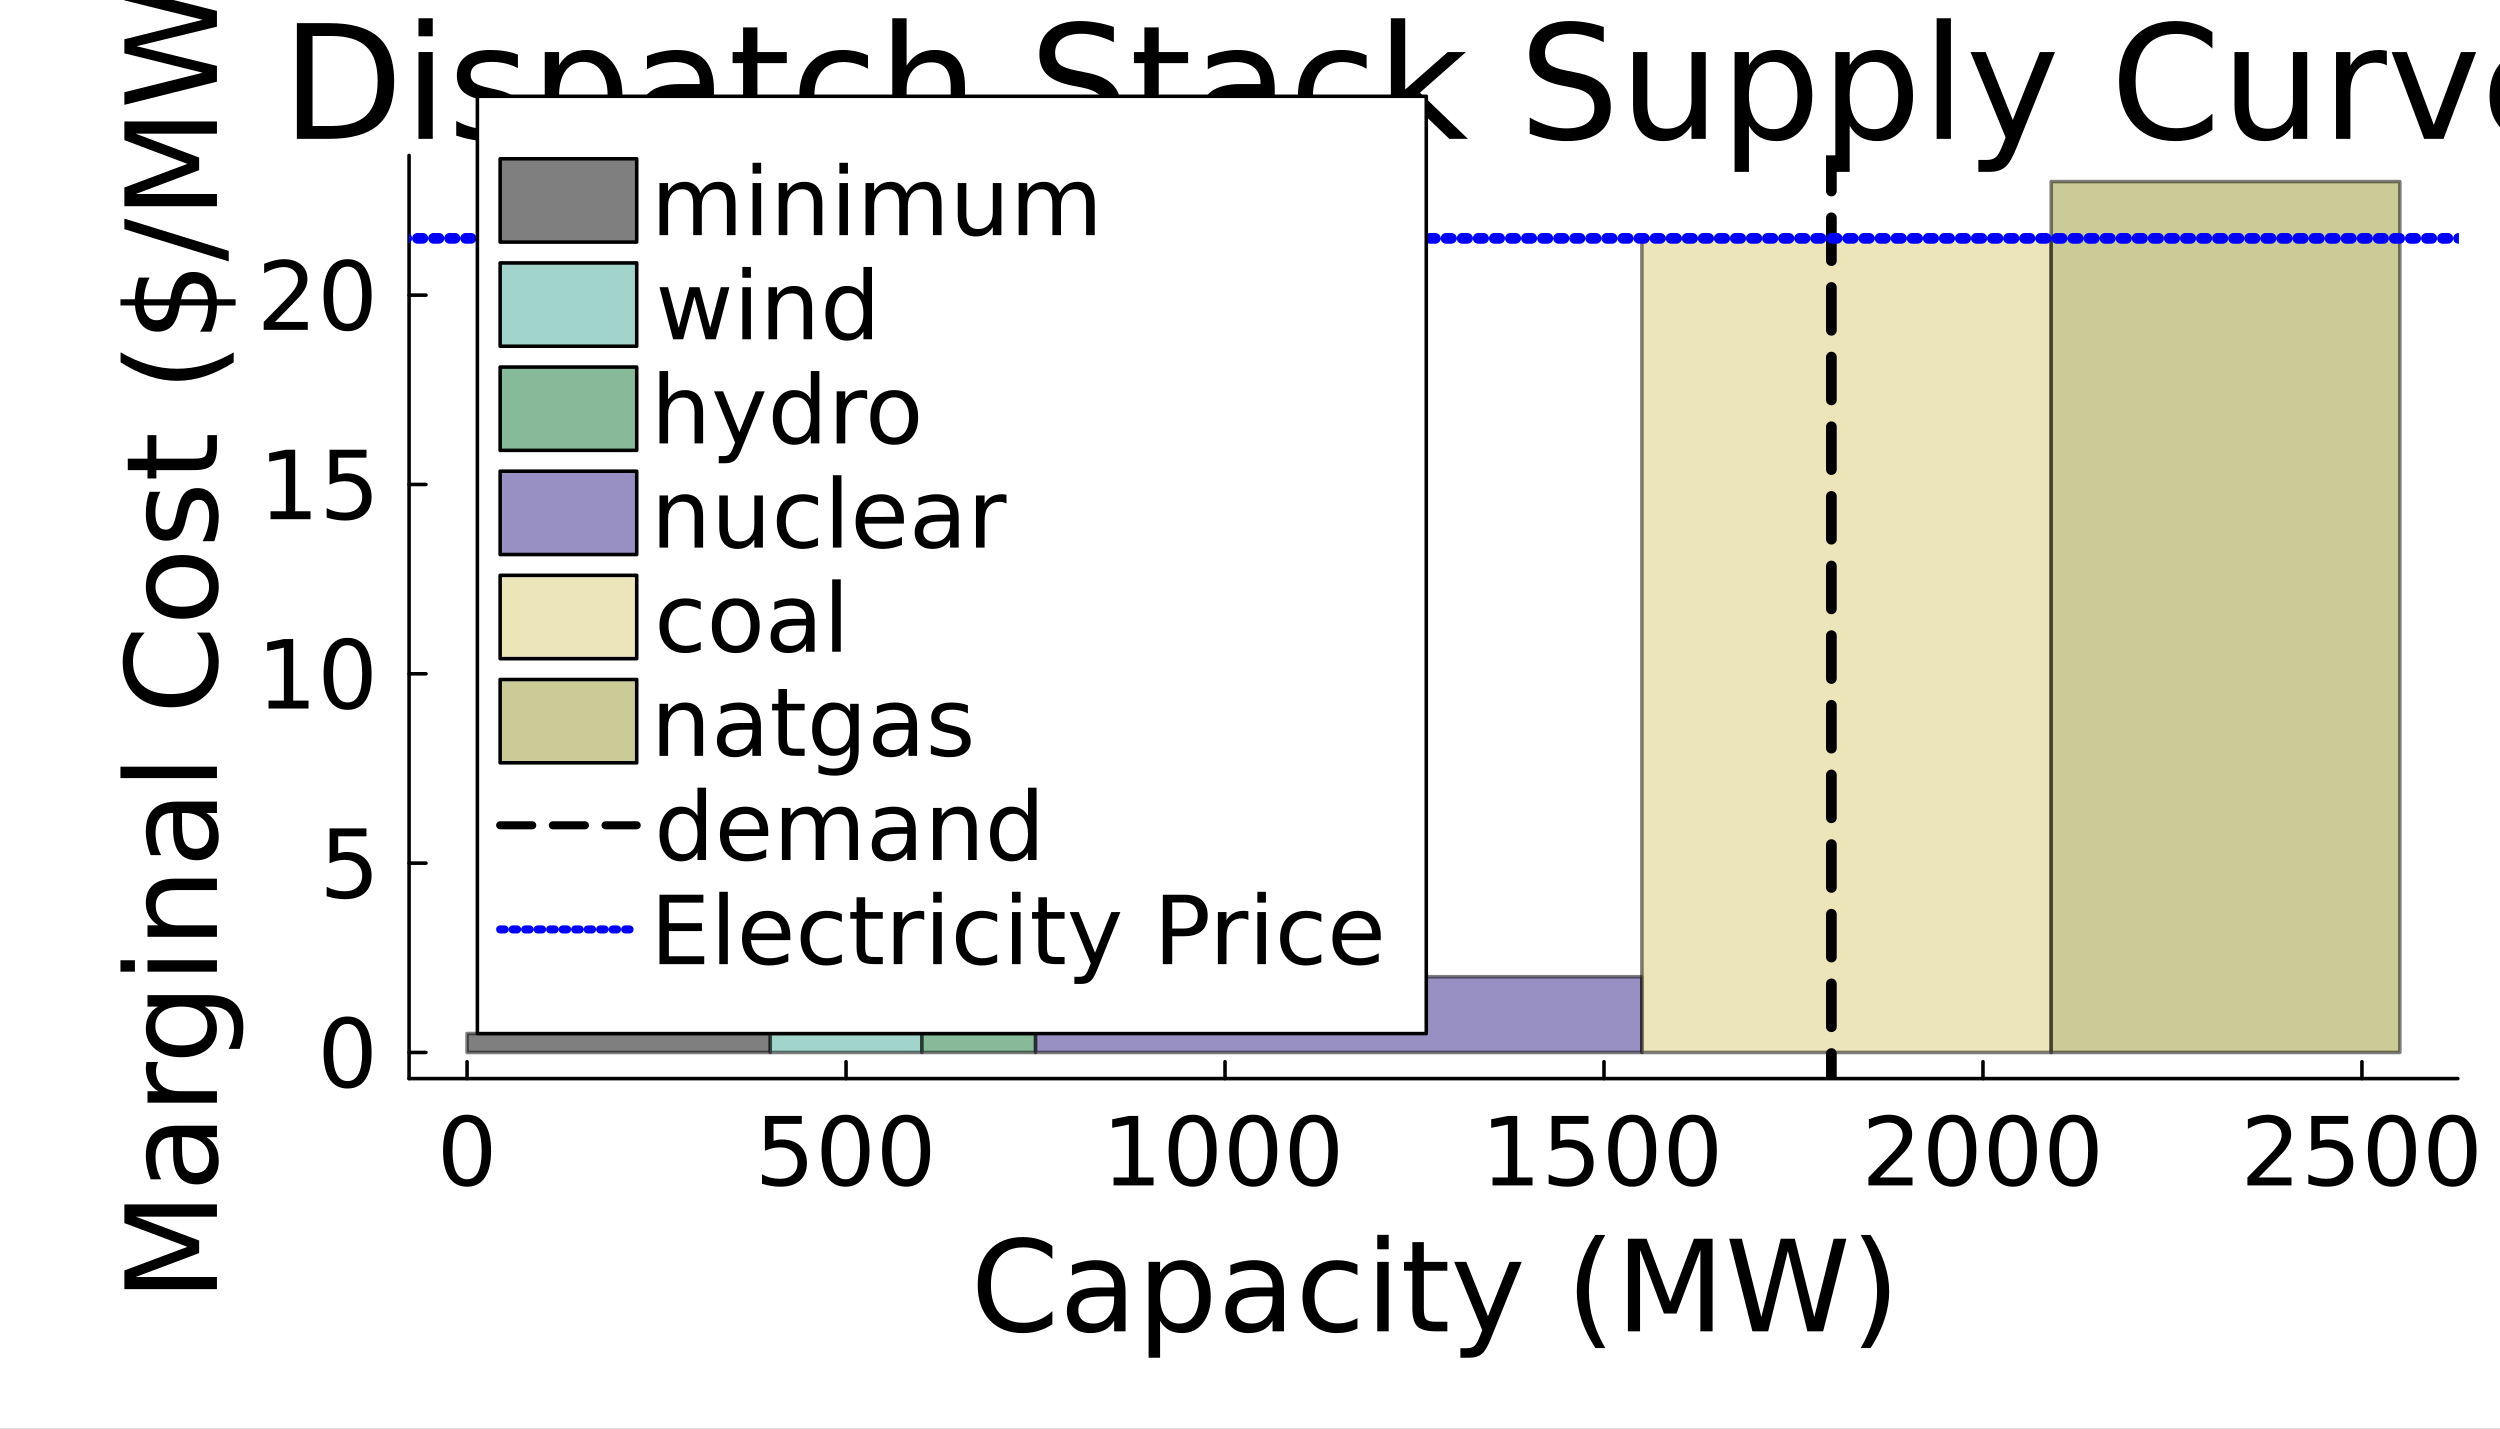 <?xml version="1.0" encoding="utf-8"?>
<svg xmlns="http://www.w3.org/2000/svg" xmlns:xlink="http://www.w3.org/1999/xlink" width="700" height="400" viewBox="0 0 2800 1600">
<rect x="0" y="0" width="2800" height="1600" fill="#808080" stroke="none"/>
<defs>
  <clipPath id="clip050">
    <rect x="0" y="0" width="2800" height="1600"/>
  </clipPath>
</defs>
<path clip-path="url(#clip050)" d="
M0 1600 L2800 1600 L2800 0 L0 0  Z
  " fill="#ffffff" fill-rule="evenodd" fill-opacity="1"/>
<defs>
  <clipPath id="clip051">
    <rect x="560" y="0" width="1961" height="1600"/>
  </clipPath>
</defs>
<path clip-path="url(#clip050)" d="
M458.174 1208.01 L2752.76 1208.01 L2752.76 174.078 L458.174 174.078  Z
  " fill="#ffffff" fill-rule="evenodd" fill-opacity="1"/>
<defs>
  <clipPath id="clip052">
    <rect x="458" y="174" width="2296" height="1035"/>
  </clipPath>
</defs>
<polyline clip-path="url(#clip050)" style="stroke:#000000; stroke-linecap:round; stroke-linejoin:round; stroke-width:4; stroke-opacity:1; fill:none" points="
  458.174,1208.01 2752.76,1208.01 
  "/>
<polyline clip-path="url(#clip050)" style="stroke:#000000; stroke-linecap:round; stroke-linejoin:round; stroke-width:4; stroke-opacity:1; fill:none" points="
  523.115,1208.01 523.115,1189.11 
  "/>
<polyline clip-path="url(#clip050)" style="stroke:#000000; stroke-linecap:round; stroke-linejoin:round; stroke-width:4; stroke-opacity:1; fill:none" points="
  947.566,1208.01 947.566,1189.11 
  "/>
<polyline clip-path="url(#clip050)" style="stroke:#000000; stroke-linecap:round; stroke-linejoin:round; stroke-width:4; stroke-opacity:1; fill:none" points="
  1372.02,1208.01 1372.02,1189.11 
  "/>
<polyline clip-path="url(#clip050)" style="stroke:#000000; stroke-linecap:round; stroke-linejoin:round; stroke-width:4; stroke-opacity:1; fill:none" points="
  1796.47,1208.01 1796.47,1189.11 
  "/>
<polyline clip-path="url(#clip050)" style="stroke:#000000; stroke-linecap:round; stroke-linejoin:round; stroke-width:4; stroke-opacity:1; fill:none" points="
  2220.92,1208.01 2220.92,1189.11 
  "/>
<polyline clip-path="url(#clip050)" style="stroke:#000000; stroke-linecap:round; stroke-linejoin:round; stroke-width:4; stroke-opacity:1; fill:none" points="
  2645.37,1208.01 2645.37,1189.11 
  "/>
<path clip-path="url(#clip050)" d="M523.115 1256.77 Q514.99 1256.77 510.875 1264.8 Q506.813 1272.76 506.813 1288.81 Q506.813 1304.8 510.875 1312.82 Q514.99 1320.78 523.115 1320.78 Q531.292 1320.78 535.354 1312.82 Q539.469 1304.8 539.469 1288.81 Q539.469 1272.76 535.354 1264.8 Q531.292 1256.77 523.115 1256.77 M523.115 1248.44 Q536.188 1248.44 543.063 1258.81 Q549.99 1269.12 549.99 1288.81 Q549.99 1308.44 543.063 1318.81 Q536.188 1329.12 523.115 1329.12 Q510.042 1329.12 503.115 1318.81 Q496.24 1308.44 496.24 1288.81 Q496.24 1269.12 503.115 1258.81 Q510.042 1248.44 523.115 1248.44 Z" fill="#000000" fill-rule="evenodd" fill-opacity="1" /><path clip-path="url(#clip050)" d="M856.707 1249.85 L898.009 1249.85 L898.009 1258.7 L866.342 1258.7 L866.342 1277.76 Q868.634 1276.98 870.926 1276.62 Q873.217 1276.2 875.509 1276.2 Q888.53 1276.2 896.134 1283.34 Q903.738 1290.47 903.738 1302.66 Q903.738 1315.21 895.925 1322.19 Q888.113 1329.12 873.894 1329.12 Q868.998 1329.12 863.894 1328.28 Q858.842 1327.45 853.426 1325.78 L853.426 1315.21 Q858.113 1317.76 863.113 1319.01 Q868.113 1320.26 873.686 1320.26 Q882.696 1320.26 887.957 1315.52 Q893.217 1310.78 893.217 1302.66 Q893.217 1294.53 887.957 1289.8 Q882.696 1285.06 873.686 1285.06 Q869.467 1285.06 865.248 1285.99 Q861.082 1286.93 856.707 1288.91 L856.707 1249.85 Z" fill="#000000" fill-rule="evenodd" fill-opacity="1" /><path clip-path="url(#clip050)" d="M946.967 1256.77 Q938.842 1256.77 934.727 1264.8 Q930.665 1272.76 930.665 1288.81 Q930.665 1304.8 934.727 1312.82 Q938.842 1320.78 946.967 1320.78 Q955.144 1320.78 959.206 1312.82 Q963.321 1304.8 963.321 1288.81 Q963.321 1272.76 959.206 1264.8 Q955.144 1256.77 946.967 1256.77 M946.967 1248.44 Q960.04 1248.44 966.915 1258.81 Q973.842 1269.12 973.842 1288.81 Q973.842 1308.44 966.915 1318.81 Q960.04 1329.12 946.967 1329.12 Q933.894 1329.12 926.967 1318.81 Q920.092 1308.44 920.092 1288.81 Q920.092 1269.12 926.967 1258.81 Q933.894 1248.44 946.967 1248.44 Z" fill="#000000" fill-rule="evenodd" fill-opacity="1" /><path clip-path="url(#clip050)" d="M1014.83 1256.77 Q1006.71 1256.77 1002.59 1264.8 Q998.529 1272.76 998.529 1288.81 Q998.529 1304.8 1002.59 1312.82 Q1006.71 1320.78 1014.83 1320.78 Q1023.01 1320.78 1027.07 1312.82 Q1031.19 1304.8 1031.19 1288.81 Q1031.19 1272.76 1027.07 1264.8 Q1023.01 1256.77 1014.83 1256.77 M1014.83 1248.44 Q1027.9 1248.44 1034.78 1258.81 Q1041.71 1269.12 1041.71 1288.81 Q1041.71 1308.44 1034.78 1318.81 Q1027.9 1329.12 1014.83 1329.12 Q1001.76 1329.12 994.831 1318.81 Q987.956 1308.44 987.956 1288.81 Q987.956 1269.12 994.831 1258.81 Q1001.76 1248.44 1014.83 1248.44 Z" fill="#000000" fill-rule="evenodd" fill-opacity="1" /><path clip-path="url(#clip050)" d="M1247.2 1318.75 L1264.39 1318.75 L1264.39 1259.43 L1245.69 1263.18 L1245.69 1253.6 L1264.28 1249.85 L1274.8 1249.85 L1274.8 1318.75 L1291.99 1318.75 L1291.99 1327.61 L1247.2 1327.61 L1247.2 1318.75 Z" fill="#000000" fill-rule="evenodd" fill-opacity="1" /><path clip-path="url(#clip050)" d="M1335.74 1256.77 Q1327.62 1256.77 1323.5 1264.8 Q1319.44 1272.76 1319.44 1288.81 Q1319.44 1304.8 1323.5 1312.82 Q1327.62 1320.78 1335.74 1320.78 Q1343.92 1320.78 1347.98 1312.82 Q1352.09 1304.8 1352.09 1288.81 Q1352.09 1272.76 1347.98 1264.8 Q1343.92 1256.77 1335.74 1256.77 M1335.74 1248.44 Q1348.81 1248.44 1355.69 1258.81 Q1362.62 1269.12 1362.62 1288.81 Q1362.62 1308.44 1355.69 1318.81 Q1348.81 1329.12 1335.74 1329.12 Q1322.67 1329.12 1315.74 1318.81 Q1308.87 1308.44 1308.87 1288.81 Q1308.87 1269.12 1315.74 1258.81 Q1322.67 1248.44 1335.74 1248.44 Z" fill="#000000" fill-rule="evenodd" fill-opacity="1" /><path clip-path="url(#clip050)" d="M1403.61 1256.77 Q1395.48 1256.77 1391.37 1264.8 Q1387.3 1272.76 1387.3 1288.81 Q1387.3 1304.8 1391.37 1312.82 Q1395.48 1320.78 1403.61 1320.78 Q1411.78 1320.78 1415.84 1312.82 Q1419.96 1304.8 1419.96 1288.81 Q1419.96 1272.76 1415.84 1264.8 Q1411.78 1256.77 1403.61 1256.77 M1403.61 1248.44 Q1416.68 1248.44 1423.55 1258.81 Q1430.48 1269.12 1430.48 1288.81 Q1430.48 1308.44 1423.55 1318.81 Q1416.68 1329.12 1403.61 1329.12 Q1390.53 1329.12 1383.61 1318.81 Q1376.73 1308.44 1376.73 1288.81 Q1376.73 1269.12 1383.61 1258.81 Q1390.53 1248.44 1403.61 1248.44 Z" fill="#000000" fill-rule="evenodd" fill-opacity="1" /><path clip-path="url(#clip050)" d="M1471.47 1256.77 Q1463.34 1256.77 1459.23 1264.8 Q1455.17 1272.76 1455.17 1288.81 Q1455.17 1304.8 1459.23 1312.82 Q1463.34 1320.78 1471.47 1320.78 Q1479.65 1320.78 1483.71 1312.82 Q1487.82 1304.8 1487.82 1288.81 Q1487.82 1272.76 1483.71 1264.8 Q1479.65 1256.77 1471.47 1256.77 M1471.47 1248.44 Q1484.54 1248.44 1491.42 1258.81 Q1498.34 1269.12 1498.34 1288.81 Q1498.34 1308.44 1491.42 1318.81 Q1484.54 1329.12 1471.47 1329.12 Q1458.4 1329.12 1451.47 1318.81 Q1444.59 1308.44 1444.59 1288.81 Q1444.59 1269.12 1451.47 1258.81 Q1458.4 1248.44 1471.47 1248.44 Z" fill="#000000" fill-rule="evenodd" fill-opacity="1" /><path clip-path="url(#clip050)" d="M1671.65 1318.75 L1688.84 1318.75 L1688.84 1259.43 L1670.14 1263.18 L1670.14 1253.6 L1688.73 1249.85 L1699.25 1249.85 L1699.25 1318.75 L1716.44 1318.75 L1716.44 1327.61 L1671.65 1327.61 L1671.65 1318.75 Z" fill="#000000" fill-rule="evenodd" fill-opacity="1" /><path clip-path="url(#clip050)" d="M1737.8 1249.85 L1779.1 1249.85 L1779.1 1258.7 L1747.43 1258.7 L1747.43 1277.76 Q1749.72 1276.98 1752.01 1276.62 Q1754.31 1276.2 1756.6 1276.2 Q1769.62 1276.2 1777.22 1283.34 Q1784.83 1290.47 1784.83 1302.66 Q1784.83 1315.21 1777.01 1322.19 Q1769.2 1329.12 1754.98 1329.12 Q1750.09 1329.12 1744.98 1328.28 Q1739.93 1327.45 1734.51 1325.78 L1734.51 1315.21 Q1739.2 1317.76 1744.2 1319.01 Q1749.2 1320.26 1754.78 1320.26 Q1763.79 1320.26 1769.05 1315.52 Q1774.31 1310.78 1774.31 1302.66 Q1774.31 1294.53 1769.05 1289.8 Q1763.79 1285.06 1754.78 1285.06 Q1750.56 1285.06 1746.34 1285.99 Q1742.17 1286.93 1737.8 1288.91 L1737.8 1249.85 Z" fill="#000000" fill-rule="evenodd" fill-opacity="1" /><path clip-path="url(#clip050)" d="M1828.06 1256.77 Q1819.93 1256.77 1815.82 1264.8 Q1811.75 1272.76 1811.75 1288.81 Q1811.75 1304.8 1815.82 1312.82 Q1819.93 1320.78 1828.06 1320.78 Q1836.23 1320.78 1840.3 1312.82 Q1844.41 1304.8 1844.41 1288.81 Q1844.41 1272.76 1840.3 1264.8 Q1836.23 1256.77 1828.06 1256.77 M1828.06 1248.44 Q1841.13 1248.44 1848 1258.81 Q1854.93 1269.12 1854.93 1288.81 Q1854.93 1308.44 1848 1318.81 Q1841.13 1329.12 1828.06 1329.12 Q1814.98 1329.12 1808.06 1318.81 Q1801.18 1308.44 1801.18 1288.81 Q1801.18 1269.12 1808.06 1258.81 Q1814.98 1248.44 1828.06 1248.44 Z" fill="#000000" fill-rule="evenodd" fill-opacity="1" /><path clip-path="url(#clip050)" d="M1895.92 1256.77 Q1887.8 1256.77 1883.68 1264.8 Q1879.62 1272.76 1879.62 1288.81 Q1879.62 1304.8 1883.68 1312.82 Q1887.8 1320.78 1895.92 1320.78 Q1904.1 1320.78 1908.16 1312.82 Q1912.27 1304.8 1912.27 1288.81 Q1912.27 1272.76 1908.16 1264.8 Q1904.1 1256.77 1895.92 1256.77 M1895.92 1248.44 Q1908.99 1248.44 1915.87 1258.81 Q1922.8 1269.12 1922.8 1288.81 Q1922.8 1308.44 1915.87 1318.81 Q1908.99 1329.12 1895.92 1329.12 Q1882.85 1329.12 1875.92 1318.81 Q1869.05 1308.44 1869.05 1288.81 Q1869.05 1269.12 1875.92 1258.81 Q1882.85 1248.44 1895.92 1248.44 Z" fill="#000000" fill-rule="evenodd" fill-opacity="1" /><path clip-path="url(#clip050)" d="M2105.29 1318.75 L2142.01 1318.75 L2142.01 1327.61 L2092.64 1327.61 L2092.64 1318.75 Q2098.63 1312.56 2108.94 1302.14 Q2119.3 1291.67 2121.96 1288.65 Q2127.01 1282.97 2128.99 1279.07 Q2131.02 1275.11 2131.02 1271.31 Q2131.02 1265.11 2126.65 1261.2 Q2122.33 1257.3 2115.35 1257.3 Q2110.4 1257.3 2104.88 1259.01 Q2099.41 1260.73 2093.16 1264.22 L2093.16 1253.6 Q2099.51 1251.05 2105.03 1249.74 Q2110.55 1248.44 2115.14 1248.44 Q2127.22 1248.44 2134.41 1254.48 Q2141.6 1260.52 2141.6 1270.63 Q2141.6 1275.42 2139.77 1279.74 Q2138 1284.01 2133.26 1289.85 Q2131.96 1291.36 2124.98 1298.6 Q2118 1305.78 2105.29 1318.75 Z" fill="#000000" fill-rule="evenodd" fill-opacity="1" /><path clip-path="url(#clip050)" d="M2186.6 1256.77 Q2178.47 1256.77 2174.36 1264.8 Q2170.29 1272.76 2170.29 1288.81 Q2170.29 1304.8 2174.36 1312.82 Q2178.47 1320.78 2186.6 1320.78 Q2194.77 1320.78 2198.84 1312.82 Q2202.95 1304.8 2202.95 1288.81 Q2202.95 1272.76 2198.84 1264.8 Q2194.77 1256.77 2186.6 1256.77 M2186.6 1248.44 Q2199.67 1248.44 2206.54 1258.81 Q2213.47 1269.12 2213.47 1288.81 Q2213.47 1308.44 2206.54 1318.81 Q2199.67 1329.12 2186.6 1329.12 Q2173.52 1329.12 2166.6 1318.81 Q2159.72 1308.44 2159.72 1288.81 Q2159.72 1269.12 2166.6 1258.81 Q2173.52 1248.44 2186.6 1248.44 Z" fill="#000000" fill-rule="evenodd" fill-opacity="1" /><path clip-path="url(#clip050)" d="M2254.46 1256.77 Q2246.34 1256.77 2242.22 1264.8 Q2238.16 1272.76 2238.16 1288.81 Q2238.16 1304.8 2242.22 1312.82 Q2246.34 1320.78 2254.46 1320.78 Q2262.64 1320.78 2266.7 1312.82 Q2270.81 1304.8 2270.81 1288.81 Q2270.81 1272.76 2266.7 1264.8 Q2262.64 1256.77 2254.46 1256.77 M2254.46 1248.44 Q2267.53 1248.44 2274.41 1258.81 Q2281.34 1269.12 2281.34 1288.81 Q2281.34 1308.44 2274.41 1318.81 Q2267.53 1329.12 2254.46 1329.12 Q2241.39 1329.12 2234.46 1318.81 Q2227.59 1308.44 2227.59 1288.81 Q2227.59 1269.12 2234.46 1258.81 Q2241.39 1248.44 2254.46 1248.44 Z" fill="#000000" fill-rule="evenodd" fill-opacity="1" /><path clip-path="url(#clip050)" d="M2322.32 1256.77 Q2314.2 1256.77 2310.08 1264.8 Q2306.02 1272.76 2306.02 1288.81 Q2306.02 1304.8 2310.08 1312.82 Q2314.2 1320.78 2322.32 1320.78 Q2330.5 1320.78 2334.56 1312.82 Q2338.68 1304.8 2338.68 1288.81 Q2338.68 1272.76 2334.56 1264.8 Q2330.5 1256.77 2322.32 1256.77 M2322.32 1248.44 Q2335.4 1248.44 2342.27 1258.81 Q2349.2 1269.12 2349.2 1288.81 Q2349.2 1308.44 2342.27 1318.81 Q2335.4 1329.12 2322.32 1329.12 Q2309.25 1329.12 2302.32 1318.81 Q2295.45 1308.44 2295.45 1288.81 Q2295.45 1269.12 2302.32 1258.81 Q2309.25 1248.44 2322.32 1248.44 Z" fill="#000000" fill-rule="evenodd" fill-opacity="1" /><path clip-path="url(#clip050)" d="M2529.75 1318.75 L2566.46 1318.75 L2566.46 1327.61 L2517.09 1327.61 L2517.09 1318.75 Q2523.08 1312.56 2533.39 1302.14 Q2543.76 1291.67 2546.41 1288.65 Q2551.46 1282.97 2553.44 1279.07 Q2555.47 1275.11 2555.47 1271.31 Q2555.47 1265.11 2551.1 1261.2 Q2546.78 1257.3 2539.8 1257.3 Q2534.85 1257.3 2529.33 1259.01 Q2523.86 1260.73 2517.61 1264.22 L2517.61 1253.6 Q2523.96 1251.05 2529.49 1249.74 Q2535.01 1248.44 2539.59 1248.44 Q2551.67 1248.44 2558.86 1254.48 Q2566.05 1260.52 2566.05 1270.63 Q2566.05 1275.42 2564.22 1279.74 Q2562.45 1284.01 2557.71 1289.85 Q2556.41 1291.36 2549.43 1298.6 Q2542.45 1305.78 2529.75 1318.75 Z" fill="#000000" fill-rule="evenodd" fill-opacity="1" /><path clip-path="url(#clip050)" d="M2588.65 1249.85 L2629.95 1249.85 L2629.95 1258.7 L2598.29 1258.7 L2598.29 1277.76 Q2600.58 1276.98 2602.87 1276.62 Q2605.16 1276.2 2607.45 1276.2 Q2620.47 1276.2 2628.08 1283.34 Q2635.68 1290.47 2635.68 1302.66 Q2635.68 1315.21 2627.87 1322.19 Q2620.06 1329.12 2605.84 1329.12 Q2600.94 1329.12 2595.84 1328.28 Q2590.79 1327.45 2585.37 1325.78 L2585.37 1315.21 Q2590.06 1317.76 2595.06 1319.01 Q2600.06 1320.26 2605.63 1320.26 Q2614.64 1320.26 2619.9 1315.52 Q2625.16 1310.78 2625.16 1302.66 Q2625.16 1294.53 2619.9 1289.8 Q2614.64 1285.06 2605.63 1285.06 Q2601.41 1285.06 2597.19 1285.99 Q2593.03 1286.93 2588.65 1288.91 L2588.65 1249.85 Z" fill="#000000" fill-rule="evenodd" fill-opacity="1" /><path clip-path="url(#clip050)" d="M2678.91 1256.77 Q2670.79 1256.77 2666.67 1264.8 Q2662.61 1272.76 2662.61 1288.81 Q2662.61 1304.8 2666.67 1312.82 Q2670.79 1320.78 2678.91 1320.78 Q2687.09 1320.78 2691.15 1312.82 Q2695.27 1304.8 2695.27 1288.81 Q2695.27 1272.76 2691.15 1264.8 Q2687.09 1256.77 2678.91 1256.77 M2678.91 1248.44 Q2691.98 1248.44 2698.86 1258.81 Q2705.79 1269.12 2705.79 1288.81 Q2705.79 1308.44 2698.86 1318.81 Q2691.98 1329.12 2678.91 1329.12 Q2665.84 1329.12 2658.91 1318.81 Q2652.04 1308.44 2652.04 1288.81 Q2652.04 1269.12 2658.91 1258.81 Q2665.84 1248.44 2678.91 1248.44 Z" fill="#000000" fill-rule="evenodd" fill-opacity="1" /><path clip-path="url(#clip050)" d="M2746.78 1256.77 Q2738.65 1256.77 2734.54 1264.8 Q2730.47 1272.76 2730.47 1288.81 Q2730.47 1304.8 2734.54 1312.82 Q2738.65 1320.78 2746.78 1320.78 Q2754.95 1320.78 2759.02 1312.82 Q2763.13 1304.8 2763.13 1288.81 Q2763.13 1272.76 2759.02 1264.8 Q2754.95 1256.77 2746.78 1256.77 M2746.78 1248.44 Q2759.85 1248.44 2766.72 1258.81 Q2773.65 1269.12 2773.65 1288.81 Q2773.65 1308.44 2766.72 1318.81 Q2759.85 1329.12 2746.78 1329.12 Q2733.7 1329.12 2726.78 1318.81 Q2719.9 1308.44 2719.9 1288.81 Q2719.9 1269.12 2726.78 1258.81 Q2733.7 1248.44 2746.78 1248.44 Z" fill="#000000" fill-rule="evenodd" fill-opacity="1" /><path clip-path="url(#clip050)" d="M1178.66 1395.37 L1178.66 1410.16 Q1171.58 1403.56 1163.52 1400.3 Q1155.54 1397.04 1146.51 1397.04 Q1128.73 1397.04 1119.29 1407.94 Q1109.84 1418.77 1109.84 1439.33 Q1109.84 1459.81 1119.29 1470.72 Q1128.73 1481.55 1146.51 1481.55 Q1155.54 1481.55 1163.52 1478.29 Q1171.58 1475.02 1178.66 1468.42 L1178.66 1483.08 Q1171.3 1488.08 1163.04 1490.58 Q1154.84 1493.08 1145.68 1493.08 Q1122.13 1493.08 1108.59 1478.7 Q1095.05 1464.26 1095.05 1439.33 Q1095.05 1414.33 1108.59 1399.95 Q1122.13 1385.51 1145.68 1385.51 Q1154.98 1385.51 1163.18 1388.01 Q1171.44 1390.44 1178.66 1395.37 Z" fill="#000000" fill-rule="evenodd" fill-opacity="1" /><path clip-path="url(#clip050)" d="M1235.12 1451.97 Q1219.63 1451.97 1213.66 1455.51 Q1207.69 1459.05 1207.69 1467.59 Q1207.69 1474.4 1212.13 1478.42 Q1216.65 1482.38 1224.36 1482.38 Q1234.98 1482.38 1241.37 1474.88 Q1247.83 1467.31 1247.83 1454.81 L1247.83 1451.97 L1235.12 1451.97 M1260.61 1446.69 L1260.61 1491.06 L1247.83 1491.06 L1247.83 1479.26 Q1243.45 1486.34 1236.93 1489.74 Q1230.4 1493.08 1220.95 1493.08 Q1209.01 1493.08 1201.93 1486.41 Q1194.91 1479.67 1194.91 1468.42 Q1194.91 1455.3 1203.66 1448.63 Q1212.48 1441.97 1229.91 1441.97 L1247.83 1441.97 L1247.83 1440.72 Q1247.83 1431.9 1241.99 1427.11 Q1236.23 1422.24 1225.74 1422.24 Q1219.08 1422.24 1212.76 1423.84 Q1206.44 1425.44 1200.61 1428.63 L1200.61 1416.83 Q1207.62 1414.12 1214.22 1412.8 Q1220.81 1411.41 1227.06 1411.41 Q1243.94 1411.41 1252.27 1420.16 Q1260.61 1428.91 1260.61 1446.69 Z" fill="#000000" fill-rule="evenodd" fill-opacity="1" /><path clip-path="url(#clip050)" d="M1299.29 1479.4 L1299.29 1520.65 L1286.44 1520.65 L1286.44 1413.29 L1299.29 1413.29 L1299.29 1425.09 Q1303.31 1418.15 1309.42 1414.81 Q1315.61 1411.41 1324.15 1411.41 Q1338.31 1411.41 1347.13 1422.66 Q1356.02 1433.91 1356.02 1452.24 Q1356.02 1470.58 1347.13 1481.83 Q1338.31 1493.08 1324.15 1493.08 Q1315.61 1493.08 1309.42 1489.74 Q1303.31 1486.34 1299.29 1479.4 M1342.76 1452.24 Q1342.76 1438.15 1336.92 1430.16 Q1331.16 1422.11 1321.02 1422.11 Q1310.88 1422.11 1305.05 1430.16 Q1299.29 1438.15 1299.29 1452.24 Q1299.29 1466.34 1305.05 1474.4 Q1310.88 1482.38 1321.02 1482.38 Q1331.16 1482.38 1336.92 1474.4 Q1342.76 1466.34 1342.76 1452.24 Z" fill="#000000" fill-rule="evenodd" fill-opacity="1" /><path clip-path="url(#clip050)" d="M1412.55 1451.97 Q1397.06 1451.97 1391.09 1455.51 Q1385.12 1459.05 1385.12 1467.59 Q1385.12 1474.4 1389.56 1478.42 Q1394.08 1482.38 1401.79 1482.38 Q1412.41 1482.38 1418.8 1474.88 Q1425.26 1467.31 1425.26 1454.81 L1425.26 1451.97 L1412.55 1451.97 M1438.04 1446.69 L1438.04 1491.06 L1425.26 1491.06 L1425.26 1479.26 Q1420.88 1486.34 1414.35 1489.74 Q1407.83 1493.08 1398.38 1493.08 Q1386.44 1493.08 1379.35 1486.41 Q1372.34 1479.67 1372.34 1468.42 Q1372.34 1455.3 1381.09 1448.63 Q1389.91 1441.97 1407.34 1441.97 L1425.26 1441.97 L1425.26 1440.72 Q1425.26 1431.9 1419.42 1427.11 Q1413.66 1422.24 1403.17 1422.24 Q1396.51 1422.24 1390.19 1423.84 Q1383.87 1425.44 1378.04 1428.63 L1378.04 1416.83 Q1385.05 1414.12 1391.65 1412.8 Q1398.24 1411.41 1404.49 1411.41 Q1421.37 1411.41 1429.7 1420.16 Q1438.04 1428.91 1438.04 1446.69 Z" fill="#000000" fill-rule="evenodd" fill-opacity="1" /><path clip-path="url(#clip050)" d="M1520.33 1416.27 L1520.33 1428.22 Q1514.91 1425.23 1509.42 1423.77 Q1504.01 1422.24 1498.45 1422.24 Q1486.02 1422.24 1479.15 1430.16 Q1472.27 1438.01 1472.27 1452.24 Q1472.27 1466.48 1479.15 1474.4 Q1486.02 1482.24 1498.45 1482.24 Q1504.01 1482.24 1509.42 1480.79 Q1514.91 1479.26 1520.33 1476.27 L1520.33 1488.08 Q1514.98 1490.58 1509.22 1491.83 Q1503.52 1493.08 1497.06 1493.08 Q1479.49 1493.08 1469.15 1482.04 Q1458.8 1470.99 1458.8 1452.24 Q1458.8 1433.22 1469.22 1422.31 Q1479.7 1411.41 1497.9 1411.41 Q1503.8 1411.41 1509.42 1412.66 Q1515.05 1413.84 1520.33 1416.27 Z" fill="#000000" fill-rule="evenodd" fill-opacity="1" /><path clip-path="url(#clip050)" d="M1542.55 1413.29 L1555.33 1413.29 L1555.33 1491.06 L1542.55 1491.06 L1542.55 1413.29 M1542.55 1383.01 L1555.33 1383.01 L1555.33 1399.19 L1542.55 1399.19 L1542.55 1383.01 Z" fill="#000000" fill-rule="evenodd" fill-opacity="1" /><path clip-path="url(#clip050)" d="M1594.7 1391.2 L1594.7 1413.29 L1621.02 1413.29 L1621.02 1423.22 L1594.7 1423.22 L1594.7 1465.44 Q1594.7 1474.95 1597.27 1477.66 Q1599.91 1480.37 1607.9 1480.37 L1621.02 1480.37 L1621.02 1491.06 L1607.9 1491.06 Q1593.1 1491.06 1587.48 1485.58 Q1581.85 1480.02 1581.85 1465.44 L1581.85 1423.22 L1572.48 1423.22 L1572.48 1413.29 L1581.85 1413.29 L1581.85 1391.2 L1594.7 1391.2 Z" fill="#000000" fill-rule="evenodd" fill-opacity="1" /><path clip-path="url(#clip050)" d="M1670.19 1498.29 Q1664.77 1512.17 1659.63 1516.41 Q1654.49 1520.65 1645.88 1520.65 L1635.67 1520.65 L1635.67 1509.95 L1643.17 1509.95 Q1648.45 1509.95 1651.37 1507.45 Q1654.28 1504.95 1657.83 1495.65 L1660.12 1489.81 L1628.66 1413.29 L1642.2 1413.29 L1666.51 1474.12 L1690.81 1413.29 L1704.35 1413.29 L1670.19 1498.29 Z" fill="#000000" fill-rule="evenodd" fill-opacity="1" /><path clip-path="url(#clip050)" d="M1797.89 1383.15 Q1788.59 1399.12 1784.07 1414.74 Q1779.56 1430.37 1779.56 1446.41 Q1779.56 1462.45 1784.07 1478.22 Q1788.66 1493.91 1797.89 1509.81 L1786.78 1509.81 Q1776.37 1493.49 1771.16 1477.73 Q1766.02 1461.97 1766.02 1446.41 Q1766.02 1430.92 1771.16 1415.23 Q1776.3 1399.54 1786.78 1383.15 L1797.89 1383.15 Z" fill="#000000" fill-rule="evenodd" fill-opacity="1" /><path clip-path="url(#clip050)" d="M1823.24 1387.38 L1844.14 1387.38 L1870.6 1457.94 L1897.2 1387.38 L1918.1 1387.38 L1918.1 1491.06 L1904.42 1491.06 L1904.42 1400.02 L1877.69 1471.13 L1863.59 1471.13 L1836.85 1400.02 L1836.85 1491.06 L1823.24 1491.06 L1823.24 1387.38 Z" fill="#000000" fill-rule="evenodd" fill-opacity="1" /><path clip-path="url(#clip050)" d="M1936.71 1387.38 L1950.88 1387.38 L1972.69 1475.02 L1994.42 1387.38 L2010.18 1387.38 L2031.99 1475.02 L2053.73 1387.38 L2067.96 1387.38 L2041.92 1491.06 L2024.28 1491.06 L2002.41 1401.06 L1980.32 1491.06 L1962.69 1491.06 L1936.71 1387.38 Z" fill="#000000" fill-rule="evenodd" fill-opacity="1" /><path clip-path="url(#clip050)" d="M2084 1383.15 L2095.11 1383.15 Q2105.53 1399.54 2110.67 1415.23 Q2115.88 1430.92 2115.88 1446.41 Q2115.88 1461.97 2110.67 1477.73 Q2105.53 1493.49 2095.11 1509.81 L2084 1509.81 Q2093.24 1493.91 2097.75 1478.22 Q2102.34 1462.45 2102.34 1446.41 Q2102.34 1430.37 2097.75 1414.74 Q2093.24 1399.12 2084 1383.15 Z" fill="#000000" fill-rule="evenodd" fill-opacity="1" /><polyline clip-path="url(#clip050)" style="stroke:#000000; stroke-linecap:round; stroke-linejoin:round; stroke-width:4; stroke-opacity:1; fill:none" points="
  458.174,1208.01 458.174,174.078 
  "/>
<polyline clip-path="url(#clip050)" style="stroke:#000000; stroke-linecap:round; stroke-linejoin:round; stroke-width:4; stroke-opacity:1; fill:none" points="
  458.174,1178.75 477.071,1178.75 
  "/>
<polyline clip-path="url(#clip050)" style="stroke:#000000; stroke-linecap:round; stroke-linejoin:round; stroke-width:4; stroke-opacity:1; fill:none" points="
  458.174,966.701 477.071,966.701 
  "/>
<polyline clip-path="url(#clip050)" style="stroke:#000000; stroke-linecap:round; stroke-linejoin:round; stroke-width:4; stroke-opacity:1; fill:none" points="
  458.174,754.656 477.071,754.656 
  "/>
<polyline clip-path="url(#clip050)" style="stroke:#000000; stroke-linecap:round; stroke-linejoin:round; stroke-width:4; stroke-opacity:1; fill:none" points="
  458.174,542.611 477.071,542.611 
  "/>
<polyline clip-path="url(#clip050)" style="stroke:#000000; stroke-linecap:round; stroke-linejoin:round; stroke-width:4; stroke-opacity:1; fill:none" points="
  458.174,330.567 477.071,330.567 
  "/>
<path clip-path="url(#clip050)" d="M389.299 1146.79 Q381.174 1146.79 377.059 1154.81 Q372.997 1162.78 372.997 1178.82 Q372.997 1194.81 377.059 1202.83 Q381.174 1210.8 389.299 1210.8 Q397.476 1210.8 401.538 1202.83 Q405.653 1194.81 405.653 1178.82 Q405.653 1162.78 401.538 1154.81 Q397.476 1146.79 389.299 1146.79 M389.299 1138.46 Q402.372 1138.46 409.247 1148.82 Q416.174 1159.14 416.174 1178.82 Q416.174 1198.46 409.247 1208.82 Q402.372 1219.14 389.299 1219.14 Q376.226 1219.14 369.299 1208.82 Q362.424 1198.46 362.424 1178.82 Q362.424 1159.14 369.299 1148.82 Q376.226 1138.46 389.299 1138.46 Z" fill="#000000" fill-rule="evenodd" fill-opacity="1" /><path clip-path="url(#clip050)" d="M369.143 927.821 L410.445 927.821 L410.445 936.675 L378.778 936.675 L378.778 955.737 Q381.07 954.956 383.361 954.591 Q385.653 954.175 387.945 954.175 Q400.965 954.175 408.57 961.31 Q416.174 968.446 416.174 980.633 Q416.174 993.185 408.361 1000.16 Q400.549 1007.09 386.33 1007.09 Q381.434 1007.09 376.33 1006.26 Q371.278 1005.42 365.861 1003.76 L365.861 993.185 Q370.549 995.737 375.549 996.987 Q380.549 998.237 386.122 998.237 Q395.132 998.237 400.393 993.497 Q405.653 988.758 405.653 980.633 Q405.653 972.508 400.393 967.768 Q395.132 963.029 386.122 963.029 Q381.903 963.029 377.684 963.966 Q373.518 964.904 369.143 966.883 L369.143 927.821 Z" fill="#000000" fill-rule="evenodd" fill-opacity="1" /><path clip-path="url(#clip050)" d="M300.758 784.682 L317.945 784.682 L317.945 725.359 L299.247 729.109 L299.247 719.526 L317.841 715.776 L328.362 715.776 L328.362 784.682 L345.549 784.682 L345.549 793.536 L300.758 793.536 L300.758 784.682 Z" fill="#000000" fill-rule="evenodd" fill-opacity="1" /><path clip-path="url(#clip050)" d="M389.299 722.703 Q381.174 722.703 377.059 730.724 Q372.997 738.693 372.997 754.734 Q372.997 770.724 377.059 778.745 Q381.174 786.713 389.299 786.713 Q397.476 786.713 401.538 778.745 Q405.653 770.724 405.653 754.734 Q405.653 738.693 401.538 730.724 Q397.476 722.703 389.299 722.703 M389.299 714.37 Q402.372 714.37 409.247 724.734 Q416.174 735.047 416.174 754.734 Q416.174 774.37 409.247 784.734 Q402.372 795.047 389.299 795.047 Q376.226 795.047 369.299 784.734 Q362.424 774.37 362.424 754.734 Q362.424 735.047 369.299 724.734 Q376.226 714.37 389.299 714.37 Z" fill="#000000" fill-rule="evenodd" fill-opacity="1" /><path clip-path="url(#clip050)" d="M302.997 572.637 L320.185 572.637 L320.185 513.315 L301.487 517.065 L301.487 507.481 L320.08 503.731 L330.601 503.731 L330.601 572.637 L347.789 572.637 L347.789 581.491 L302.997 581.491 L302.997 572.637 Z" fill="#000000" fill-rule="evenodd" fill-opacity="1" /><path clip-path="url(#clip050)" d="M369.143 503.731 L410.445 503.731 L410.445 512.586 L378.778 512.586 L378.778 531.648 Q381.07 530.867 383.361 530.502 Q385.653 530.085 387.945 530.085 Q400.965 530.085 408.57 537.221 Q416.174 544.356 416.174 556.544 Q416.174 569.096 408.361 576.075 Q400.549 583.002 386.33 583.002 Q381.434 583.002 376.33 582.169 Q371.278 581.335 365.861 579.669 L365.861 569.096 Q370.549 571.648 375.549 572.898 Q380.549 574.148 386.122 574.148 Q395.132 574.148 400.393 569.408 Q405.653 564.669 405.653 556.544 Q405.653 548.419 400.393 543.679 Q395.132 538.94 386.122 538.94 Q381.903 538.94 377.684 539.877 Q373.518 540.815 369.143 542.794 L369.143 503.731 Z" fill="#000000" fill-rule="evenodd" fill-opacity="1" /><path clip-path="url(#clip050)" d="M307.997 360.593 L344.716 360.593 L344.716 369.447 L295.341 369.447 L295.341 360.593 Q301.331 354.395 311.643 343.978 Q322.008 333.509 324.664 330.489 Q329.716 324.812 331.695 320.905 Q333.726 316.947 333.726 313.145 Q333.726 306.947 329.351 303.041 Q325.028 299.135 318.049 299.135 Q313.101 299.135 307.581 300.853 Q302.112 302.572 295.862 306.062 L295.862 295.437 Q302.216 292.885 307.737 291.583 Q313.258 290.281 317.841 290.281 Q329.924 290.281 337.112 296.322 Q344.299 302.364 344.299 312.468 Q344.299 317.26 342.476 321.582 Q340.705 325.853 335.966 331.687 Q334.664 333.197 327.685 340.437 Q320.705 347.624 307.997 360.593 Z" fill="#000000" fill-rule="evenodd" fill-opacity="1" /><path clip-path="url(#clip050)" d="M389.299 298.614 Q381.174 298.614 377.059 306.635 Q372.997 314.603 372.997 330.645 Q372.997 346.634 377.059 354.655 Q381.174 362.624 389.299 362.624 Q397.476 362.624 401.538 354.655 Q405.653 346.634 405.653 330.645 Q405.653 314.603 401.538 306.635 Q397.476 298.614 389.299 298.614 M389.299 290.281 Q402.372 290.281 409.247 300.645 Q416.174 310.958 416.174 330.645 Q416.174 350.28 409.247 360.645 Q402.372 370.957 389.299 370.957 Q376.226 370.957 369.299 360.645 Q362.424 350.28 362.424 330.645 Q362.424 310.958 369.299 300.645 Q376.226 290.281 389.299 290.281 Z" fill="#000000" fill-rule="evenodd" fill-opacity="1" /><path clip-path="url(#clip050)" d="M139.293 1443.82 L139.293 1422.91 L209.848 1396.46 L139.293 1369.86 L139.293 1348.96 L242.973 1348.96 L242.973 1362.64 L151.932 1362.64 L223.043 1389.37 L223.043 1403.47 L151.932 1430.21 L242.973 1430.21 L242.973 1443.82 L139.293 1443.82 Z" fill="#000000" fill-rule="evenodd" fill-opacity="1" /><path clip-path="url(#clip050)" d="M203.876 1286.32 Q203.876 1301.8 207.418 1307.78 Q210.959 1313.75 219.501 1313.75 Q226.306 1313.75 230.334 1309.3 Q234.293 1304.79 234.293 1297.08 Q234.293 1286.46 226.793 1280.07 Q219.223 1273.61 206.723 1273.61 L203.876 1273.61 L203.876 1286.32 M198.598 1260.83 L242.973 1260.83 L242.973 1273.61 L231.168 1273.61 Q238.251 1277.98 241.654 1284.51 Q244.987 1291.04 244.987 1300.48 Q244.987 1312.43 238.32 1319.51 Q231.584 1326.53 220.334 1326.53 Q207.209 1326.53 200.543 1317.78 Q193.876 1308.96 193.876 1291.53 L193.876 1273.61 L192.626 1273.61 Q183.807 1273.61 179.015 1279.44 Q174.154 1285.21 174.154 1295.69 Q174.154 1302.36 175.751 1308.68 Q177.348 1315 180.543 1320.83 L168.737 1320.83 Q166.029 1313.82 164.71 1307.22 Q163.321 1300.62 163.321 1294.37 Q163.321 1277.5 172.071 1269.16 Q180.821 1260.83 198.598 1260.83 Z" fill="#000000" fill-rule="evenodd" fill-opacity="1" /><path clip-path="url(#clip050)" d="M177.14 1189.44 Q175.89 1191.6 175.334 1194.17 Q174.709 1196.66 174.709 1199.72 Q174.709 1210.55 181.793 1216.39 Q188.807 1222.15 202.001 1222.15 L242.973 1222.15 L242.973 1235 L165.196 1235 L165.196 1222.15 L177.279 1222.15 Q170.196 1218.12 166.793 1211.66 Q163.321 1205.21 163.321 1195.97 Q163.321 1194.65 163.529 1193.05 Q163.668 1191.46 164.015 1189.51 L177.14 1189.44 Z" fill="#000000" fill-rule="evenodd" fill-opacity="1" /><path clip-path="url(#clip050)" d="M203.182 1127.36 Q189.293 1127.36 181.654 1133.12 Q174.015 1138.82 174.015 1149.17 Q174.015 1159.44 181.654 1165.21 Q189.293 1170.9 203.182 1170.9 Q217.001 1170.9 224.64 1165.21 Q232.279 1159.44 232.279 1149.17 Q232.279 1138.82 224.64 1133.12 Q217.001 1127.36 203.182 1127.36 M233.32 1114.58 Q253.181 1114.58 262.834 1123.4 Q272.556 1132.22 272.556 1150.42 Q272.556 1157.15 271.515 1163.12 Q270.542 1169.1 268.459 1174.72 L256.028 1174.72 Q259.084 1169.1 260.542 1163.61 Q262.001 1158.12 262.001 1152.43 Q262.001 1139.86 255.404 1133.61 Q248.876 1127.36 235.612 1127.36 L229.293 1127.36 Q236.167 1131.32 239.57 1137.5 Q242.973 1143.68 242.973 1152.29 Q242.973 1166.6 232.07 1175.35 Q221.168 1184.1 203.182 1184.1 Q185.126 1184.1 174.223 1175.35 Q163.321 1166.6 163.321 1152.29 Q163.321 1143.68 166.723 1137.5 Q170.126 1131.32 177.001 1127.36 L165.196 1127.36 L165.196 1114.58 L233.32 1114.58 Z" fill="#000000" fill-rule="evenodd" fill-opacity="1" /><path clip-path="url(#clip050)" d="M165.196 1088.26 L165.196 1075.49 L242.973 1075.49 L242.973 1088.26 L165.196 1088.26 M134.918 1088.26 L134.918 1075.49 L151.099 1075.49 L151.099 1088.26 L134.918 1088.26 Z" fill="#000000" fill-rule="evenodd" fill-opacity="1" /><path clip-path="url(#clip050)" d="M196.029 984.097 L242.973 984.097 L242.973 996.874 L196.445 996.874 Q185.404 996.874 179.918 1001.18 Q174.432 1005.49 174.432 1014.1 Q174.432 1024.44 181.029 1030.42 Q187.626 1036.39 199.015 1036.39 L242.973 1036.39 L242.973 1049.24 L165.196 1049.24 L165.196 1036.39 L177.279 1036.39 Q170.265 1031.8 166.793 1025.62 Q163.321 1019.37 163.321 1011.25 Q163.321 997.847 171.654 990.972 Q179.918 984.097 196.029 984.097 Z" fill="#000000" fill-rule="evenodd" fill-opacity="1" /><path clip-path="url(#clip050)" d="M203.876 923.264 Q203.876 938.75 207.418 944.722 Q210.959 950.694 219.501 950.694 Q226.306 950.694 230.334 946.25 Q234.293 941.736 234.293 934.028 Q234.293 923.403 226.793 917.014 Q219.223 910.555 206.723 910.555 L203.876 910.555 L203.876 923.264 M198.598 897.778 L242.973 897.778 L242.973 910.555 L231.168 910.555 Q238.251 914.93 241.654 921.458 Q244.987 927.986 244.987 937.43 Q244.987 949.375 238.32 956.458 Q231.584 963.472 220.334 963.472 Q207.209 963.472 200.543 954.722 Q193.876 945.902 193.876 928.472 L193.876 910.555 L192.626 910.555 Q183.807 910.555 179.015 916.389 Q174.154 922.153 174.154 932.639 Q174.154 939.305 175.751 945.625 Q177.348 951.944 180.543 957.777 L168.737 957.777 Q166.029 950.764 164.71 944.166 Q163.321 937.569 163.321 931.319 Q163.321 914.444 172.071 906.111 Q180.821 897.778 198.598 897.778 Z" fill="#000000" fill-rule="evenodd" fill-opacity="1" /><path clip-path="url(#clip050)" d="M134.918 871.458 L134.918 858.681 L242.973 858.681 L242.973 871.458 L134.918 871.458 Z" fill="#000000" fill-rule="evenodd" fill-opacity="1" /><path clip-path="url(#clip050)" d="M147.279 708.543 L162.071 708.543 Q155.473 715.626 152.21 723.681 Q148.946 731.667 148.946 740.695 Q148.946 758.473 159.848 767.917 Q170.682 777.362 191.237 777.362 Q211.723 777.362 222.626 767.917 Q233.459 758.473 233.459 740.695 Q233.459 731.667 230.195 723.681 Q226.931 715.626 220.334 708.543 L234.987 708.543 Q239.987 715.904 242.487 724.168 Q244.987 732.362 244.987 741.529 Q244.987 765.07 230.612 778.612 Q216.168 792.153 191.237 792.153 Q166.237 792.153 151.862 778.612 Q137.418 765.07 137.418 741.529 Q137.418 732.223 139.918 724.029 Q142.349 715.765 147.279 708.543 Z" fill="#000000" fill-rule="evenodd" fill-opacity="1" /><path clip-path="url(#clip050)" d="M174.154 657.293 Q174.154 667.571 182.209 673.543 Q190.196 679.515 204.154 679.515 Q218.112 679.515 226.168 673.612 Q234.154 667.64 234.154 657.293 Q234.154 647.085 226.098 641.112 Q218.043 635.14 204.154 635.14 Q190.334 635.14 182.279 641.112 Q174.154 647.085 174.154 657.293 M163.321 657.293 Q163.321 640.626 174.154 631.112 Q184.987 621.599 204.154 621.599 Q223.251 621.599 234.154 631.112 Q244.987 640.626 244.987 657.293 Q244.987 674.029 234.154 683.543 Q223.251 692.987 204.154 692.987 Q184.987 692.987 174.154 683.543 Q163.321 674.029 163.321 657.293 Z" fill="#000000" fill-rule="evenodd" fill-opacity="1" /><path clip-path="url(#clip050)" d="M167.487 550.835 L179.571 550.835 Q176.793 556.252 175.404 562.085 Q174.015 567.918 174.015 574.168 Q174.015 583.682 176.932 588.474 Q179.848 593.196 185.682 593.196 Q190.126 593.196 192.696 589.793 Q195.195 586.39 197.487 576.113 L198.459 571.738 Q201.376 558.127 206.723 552.432 Q212.001 546.668 221.515 546.668 Q232.348 546.668 238.667 555.28 Q244.987 563.821 244.987 578.821 Q244.987 585.071 243.737 591.877 Q242.556 598.613 240.126 606.113 L226.931 606.113 Q230.612 599.029 232.487 592.154 Q234.293 585.279 234.293 578.543 Q234.293 569.516 231.237 564.654 Q228.112 559.793 222.487 559.793 Q217.279 559.793 214.501 563.335 Q211.723 566.807 209.154 578.682 L208.112 583.127 Q205.612 595.002 200.473 600.279 Q195.265 605.557 186.237 605.557 Q175.265 605.557 169.293 597.779 Q163.321 590.002 163.321 575.696 Q163.321 568.613 164.362 562.363 Q165.404 556.113 167.487 550.835 Z" fill="#000000" fill-rule="evenodd" fill-opacity="1" /><path clip-path="url(#clip050)" d="M143.112 513.683 L165.196 513.683 L165.196 487.363 L175.126 487.363 L175.126 513.683 L217.348 513.683 Q226.862 513.683 229.57 511.113 Q232.279 508.474 232.279 500.488 L232.279 487.363 L242.973 487.363 L242.973 500.488 Q242.973 515.28 237.487 520.905 Q231.931 526.53 217.348 526.53 L175.126 526.53 L175.126 535.905 L165.196 535.905 L165.196 526.53 L143.112 526.53 L143.112 513.683 Z" fill="#000000" fill-rule="evenodd" fill-opacity="1" /><path clip-path="url(#clip050)" d="M135.057 394.655 Q151.029 403.961 166.654 408.475 Q182.279 412.989 198.32 412.989 Q214.362 412.989 230.126 408.475 Q245.82 403.891 261.723 394.655 L261.723 405.766 Q245.404 416.183 229.64 421.391 Q213.876 426.53 198.32 426.53 Q182.834 426.53 167.14 421.391 Q151.446 416.253 135.057 405.766 L135.057 394.655 Z" fill="#000000" fill-rule="evenodd" fill-opacity="1" /><path clip-path="url(#clip050)" d="M263.876 335.211 L263.876 342.156 L242.973 342.225 Q242.834 349.517 241.306 356.808 Q239.709 364.1 236.584 371.461 L224.084 371.461 Q228.529 364.378 230.82 357.156 Q233.043 349.864 233.112 342.156 L201.445 342.156 Q198.945 357.503 192.973 364.517 Q187.001 371.461 176.584 371.461 Q165.265 371.461 158.737 363.892 Q152.21 356.322 151.237 342.156 L134.918 342.156 L134.918 335.211 L151.029 335.211 Q151.307 328.753 152.418 322.711 Q153.46 316.67 155.335 310.906 L167.487 310.906 Q164.571 316.67 162.973 322.781 Q161.376 328.822 161.098 335.211 L190.751 335.211 Q193.182 319.447 199.432 312.017 Q205.682 304.586 216.515 304.586 Q228.251 304.586 235.056 312.503 Q241.792 320.35 242.834 335.211 L263.876 335.211 M189.501 342.156 L161.029 342.156 Q161.932 350.211 165.612 354.447 Q169.293 358.683 175.404 358.683 Q181.376 358.683 184.709 354.795 Q188.043 350.836 189.501 342.156 M202.834 335.211 L232.904 335.211 Q231.723 326.392 227.904 321.947 Q224.084 317.434 217.834 317.434 Q211.723 317.434 208.112 321.739 Q204.501 325.975 202.834 335.211 Z" fill="#000000" fill-rule="evenodd" fill-opacity="1" /><path clip-path="url(#clip050)" d="M139.293 256.67 L139.293 244.865 L256.167 280.975 L256.167 292.781 L139.293 256.67 Z" fill="#000000" fill-rule="evenodd" fill-opacity="1" /><path clip-path="url(#clip050)" d="M139.293 230.906 L139.293 210.004 L209.848 183.545 L139.293 156.948 L139.293 136.046 L242.973 136.046 L242.973 149.726 L151.932 149.726 L223.043 176.462 L223.043 190.559 L151.932 217.295 L242.973 217.295 L242.973 230.906 L139.293 230.906 Z" fill="#000000" fill-rule="evenodd" fill-opacity="1" /><path clip-path="url(#clip050)" d="M139.293 117.435 L139.293 103.268 L226.931 81.463 L139.293 59.727 L139.293 43.963 L226.931 22.157 L139.293 0.421 L139.293 -13.815 L242.973 12.227 L242.973 29.866 L152.973 51.741 L242.973 73.824 L242.973 91.463 L139.293 117.435 Z" fill="#000000" fill-rule="evenodd" fill-opacity="1" /><path clip-path="url(#clip050)" d="M135.057 -29.856 L135.057 -40.967 Q151.446 -51.384 167.14 -56.523 Q182.834 -61.731 198.32 -61.731 Q213.876 -61.731 229.64 -56.523 Q245.404 -51.384 261.723 -40.967 L261.723 -29.856 Q245.82 -39.092 230.126 -43.606 Q214.362 -48.19 198.32 -48.19 Q182.279 -48.19 166.654 -43.606 Q151.029 -39.092 135.057 -29.856 Z" fill="#000000" fill-rule="evenodd" fill-opacity="1" /><path clip-path="url(#clip050)" d="M350.046 40.33 L350.046 141.11 L371.227 141.11 Q398.049 141.11 410.463 128.958 Q422.962 116.805 422.962 90.59 Q422.962 64.548 410.463 52.482 Q398.049 40.33 371.227 40.33 L350.046 40.33 M332.512 25.92 L368.536 25.92 Q406.209 25.92 423.831 41.632 Q441.452 57.257 441.452 90.59 Q441.452 124.097 423.744 139.808 Q406.035 155.52 368.536 155.52 L332.512 155.52 L332.512 25.92 Z" fill="#000000" fill-rule="evenodd" fill-opacity="1" /><path clip-path="url(#clip050)" d="M468.709 58.298 L484.681 58.298 L484.681 155.52 L468.709 155.52 L468.709 58.298 M468.709 20.451 L484.681 20.451 L484.681 40.677 L468.709 40.677 L468.709 20.451 Z" fill="#000000" fill-rule="evenodd" fill-opacity="1" /><path clip-path="url(#clip050)" d="M580.08 61.163 L580.08 76.267 Q573.309 72.795 566.017 71.059 Q558.726 69.323 550.913 69.323 Q539.021 69.323 533.031 72.968 Q527.129 76.614 527.129 83.906 Q527.129 89.461 531.382 92.673 Q535.635 95.798 548.483 98.663 L553.951 99.878 Q570.965 103.524 578.083 110.208 Q585.288 116.805 585.288 128.697 Q585.288 142.239 574.524 150.138 Q563.847 158.037 545.097 158.037 Q537.285 158.037 528.778 156.475 Q520.358 154.999 510.983 151.961 L510.983 135.468 Q519.837 140.069 528.431 142.412 Q537.024 144.669 545.444 144.669 Q556.729 144.669 562.805 140.85 Q568.882 136.944 568.882 129.912 Q568.882 123.402 564.455 119.93 Q560.115 116.458 545.271 113.246 L539.715 111.944 Q524.872 108.819 518.274 102.395 Q511.677 95.885 511.677 84.6 Q511.677 70.885 521.399 63.42 Q531.122 55.955 549.003 55.955 Q557.858 55.955 565.67 57.257 Q573.482 58.559 580.08 61.163 Z" fill="#000000" fill-rule="evenodd" fill-opacity="1" /><path clip-path="url(#clip050)" d="M626.173 140.937 L626.173 192.499 L610.114 192.499 L610.114 58.298 L626.173 58.298 L626.173 73.055 Q631.208 64.375 638.847 60.208 Q646.572 55.955 657.249 55.955 Q674.958 55.955 685.982 70.017 Q697.093 84.079 697.093 106.996 Q697.093 129.912 685.982 143.975 Q674.958 158.037 657.249 158.037 Q646.572 158.037 638.847 153.871 Q631.208 149.617 626.173 140.937 M680.513 106.996 Q680.513 89.374 673.222 79.392 Q666.017 69.323 653.343 69.323 Q640.67 69.323 633.378 79.392 Q626.173 89.374 626.173 106.996 Q626.173 124.617 633.378 134.687 Q640.67 144.669 653.343 144.669 Q666.017 144.669 673.222 134.687 Q680.513 124.617 680.513 106.996 Z" fill="#000000" fill-rule="evenodd" fill-opacity="1" /><path clip-path="url(#clip050)" d="M767.752 106.649 Q748.395 106.649 740.93 111.076 Q733.464 115.503 733.464 126.18 Q733.464 134.687 739.02 139.721 Q744.662 144.669 754.297 144.669 Q767.579 144.669 775.565 135.294 Q783.638 125.833 783.638 110.208 L783.638 106.649 L767.752 106.649 M799.61 100.052 L799.61 155.52 L783.638 155.52 L783.638 140.763 Q778.169 149.617 770.009 153.871 Q761.85 158.037 750.044 158.037 Q735.114 158.037 726.259 149.704 Q717.492 141.284 717.492 127.222 Q717.492 110.815 728.43 102.482 Q739.454 94.149 761.242 94.149 L783.638 94.149 L783.638 92.586 Q783.638 81.562 776.346 75.573 Q769.141 69.496 756.034 69.496 Q747.7 69.496 739.801 71.493 Q731.902 73.489 724.61 77.482 L724.61 62.725 Q733.377 59.34 741.624 57.691 Q749.87 55.955 757.683 55.955 Q778.777 55.955 789.193 66.892 Q799.61 77.829 799.61 100.052 Z" fill="#000000" fill-rule="evenodd" fill-opacity="1" /><path clip-path="url(#clip050)" d="M848.307 30.694 L848.307 58.298 L881.207 58.298 L881.207 70.711 L848.307 70.711 L848.307 123.489 Q848.307 135.381 851.519 138.767 Q854.818 142.152 864.8 142.152 L881.207 142.152 L881.207 155.52 L864.8 155.52 Q846.311 155.52 839.28 148.662 Q832.248 141.718 832.248 123.489 L832.248 70.711 L820.53 70.711 L820.53 58.298 L832.248 58.298 L832.248 30.694 L848.307 30.694 Z" fill="#000000" fill-rule="evenodd" fill-opacity="1" /><path clip-path="url(#clip050)" d="M972.178 62.031 L972.178 76.961 Q965.407 73.229 958.55 71.406 Q951.779 69.496 944.835 69.496 Q929.297 69.496 920.703 79.392 Q912.109 89.201 912.109 106.996 Q912.109 124.791 920.703 134.687 Q929.297 144.496 944.835 144.496 Q951.779 144.496 958.55 142.673 Q965.407 140.763 972.178 137.031 L972.178 151.787 Q965.494 154.912 958.289 156.475 Q951.171 158.037 943.099 158.037 Q921.137 158.037 908.203 144.235 Q895.269 130.433 895.269 106.996 Q895.269 83.211 908.29 69.583 Q921.397 55.955 944.14 55.955 Q951.519 55.955 958.55 57.517 Q965.581 58.993 972.178 62.031 Z" fill="#000000" fill-rule="evenodd" fill-opacity="1" /><path clip-path="url(#clip050)" d="M1080.77 96.84 L1080.77 155.52 L1064.8 155.52 L1064.8 97.361 Q1064.8 83.559 1059.42 76.701 Q1054.04 69.843 1043.27 69.843 Q1030.34 69.843 1022.87 78.09 Q1015.41 86.336 1015.41 100.572 L1015.41 155.52 L999.348 155.52 L999.348 20.451 L1015.41 20.451 L1015.41 73.402 Q1021.14 64.635 1028.86 60.295 Q1036.67 55.955 1046.83 55.955 Q1063.58 55.955 1072.18 66.371 Q1080.77 76.701 1080.77 96.84 Z" fill="#000000" fill-rule="evenodd" fill-opacity="1" /><path clip-path="url(#clip050)" d="M1247.52 30.173 L1247.52 47.274 Q1237.54 42.5 1228.69 40.156 Q1219.83 37.812 1211.59 37.812 Q1197.26 37.812 1189.45 43.368 Q1181.73 48.923 1181.73 59.166 Q1181.73 67.76 1186.85 72.187 Q1192.06 76.527 1206.47 79.218 L1217.06 81.388 Q1236.67 85.121 1245.96 94.583 Q1255.34 103.958 1255.34 119.756 Q1255.34 138.593 1242.66 148.315 Q1230.08 158.037 1205.68 158.037 Q1196.48 158.037 1186.07 155.954 Q1175.74 153.871 1164.63 149.791 L1164.63 131.735 Q1175.3 137.725 1185.55 140.763 Q1195.79 143.801 1205.68 143.801 Q1220.7 143.801 1228.86 137.899 Q1237.02 131.996 1237.02 121.058 Q1237.02 111.51 1231.12 106.128 Q1225.3 100.746 1211.93 98.055 L1201.26 95.972 Q1181.64 92.066 1172.87 83.732 Q1164.1 75.399 1164.1 60.555 Q1164.1 43.368 1176.17 33.472 Q1188.32 23.576 1209.59 23.576 Q1218.7 23.576 1228.17 25.226 Q1237.63 26.875 1247.52 30.173 Z" fill="#000000" fill-rule="evenodd" fill-opacity="1" /><path clip-path="url(#clip050)" d="M1297.78 30.694 L1297.78 58.298 L1330.68 58.298 L1330.68 70.711 L1297.78 70.711 L1297.78 123.489 Q1297.78 135.381 1301 138.767 Q1304.29 142.152 1314.28 142.152 L1330.68 142.152 L1330.68 155.52 L1314.28 155.52 Q1295.79 155.52 1288.76 148.662 Q1281.73 141.718 1281.73 123.489 L1281.73 70.711 L1270.01 70.711 L1270.01 58.298 L1281.73 58.298 L1281.73 30.694 L1297.78 30.694 Z" fill="#000000" fill-rule="evenodd" fill-opacity="1" /><path clip-path="url(#clip050)" d="M1395.87 106.649 Q1376.52 106.649 1369.05 111.076 Q1361.59 115.503 1361.59 126.18 Q1361.59 134.687 1367.14 139.721 Q1372.78 144.669 1382.42 144.669 Q1395.7 144.669 1403.69 135.294 Q1411.76 125.833 1411.76 110.208 L1411.76 106.649 L1395.87 106.649 M1427.73 100.052 L1427.73 155.52 L1411.76 155.52 L1411.76 140.763 Q1406.29 149.617 1398.13 153.871 Q1389.97 158.037 1378.17 158.037 Q1363.24 158.037 1354.38 149.704 Q1345.61 141.284 1345.61 127.222 Q1345.61 110.815 1356.55 102.482 Q1367.58 94.149 1389.36 94.149 L1411.76 94.149 L1411.76 92.586 Q1411.76 81.562 1404.47 75.573 Q1397.26 69.496 1384.16 69.496 Q1375.82 69.496 1367.92 71.493 Q1360.02 73.489 1352.73 77.482 L1352.73 62.725 Q1361.5 59.34 1369.75 57.691 Q1377.99 55.955 1385.8 55.955 Q1406.9 55.955 1417.31 66.892 Q1427.73 77.829 1427.73 100.052 Z" fill="#000000" fill-rule="evenodd" fill-opacity="1" /><path clip-path="url(#clip050)" d="M1530.6 62.031 L1530.6 76.961 Q1523.82 73.229 1516.97 71.406 Q1510.2 69.496 1503.25 69.496 Q1487.71 69.496 1479.12 79.392 Q1470.53 89.201 1470.53 106.996 Q1470.53 124.791 1479.12 134.687 Q1487.71 144.496 1503.25 144.496 Q1510.2 144.496 1516.97 142.673 Q1523.82 140.763 1530.6 137.031 L1530.6 151.787 Q1523.91 154.912 1516.71 156.475 Q1509.59 158.037 1501.52 158.037 Q1479.55 158.037 1466.62 144.235 Q1453.69 130.433 1453.69 106.996 Q1453.69 83.211 1466.71 69.583 Q1479.81 55.955 1502.56 55.955 Q1509.94 55.955 1516.97 57.517 Q1524 58.993 1530.6 62.031 Z" fill="#000000" fill-rule="evenodd" fill-opacity="1" /><path clip-path="url(#clip050)" d="M1557.77 20.451 L1573.82 20.451 L1573.82 100.225 L1621.48 58.298 L1641.88 58.298 L1590.32 103.784 L1644.05 155.52 L1623.22 155.52 L1573.82 108.038 L1573.82 155.52 L1557.77 155.52 L1557.77 20.451 Z" fill="#000000" fill-rule="evenodd" fill-opacity="1" /><path clip-path="url(#clip050)" d="M1796.22 30.173 L1796.22 47.274 Q1786.24 42.5 1777.38 40.156 Q1768.53 37.812 1760.28 37.812 Q1745.96 37.812 1738.15 43.368 Q1730.42 48.923 1730.42 59.166 Q1730.42 67.76 1735.54 72.187 Q1740.75 76.527 1755.16 79.218 L1765.75 81.388 Q1785.37 85.121 1794.66 94.583 Q1804.03 103.958 1804.03 119.756 Q1804.03 138.593 1791.36 148.315 Q1778.77 158.037 1754.38 158.037 Q1745.18 158.037 1734.76 155.954 Q1724.43 153.871 1713.32 149.791 L1713.32 131.735 Q1724 137.725 1734.24 140.763 Q1744.48 143.801 1754.38 143.801 Q1769.4 143.801 1777.56 137.899 Q1785.72 131.996 1785.72 121.058 Q1785.72 111.51 1779.81 106.128 Q1774 100.746 1760.63 98.055 L1749.95 95.972 Q1730.33 92.066 1721.57 83.732 Q1712.8 75.399 1712.8 60.555 Q1712.8 43.368 1724.87 33.472 Q1737.02 23.576 1758.29 23.576 Q1767.4 23.576 1776.86 25.226 Q1786.32 26.875 1796.22 30.173 Z" fill="#000000" fill-rule="evenodd" fill-opacity="1" /><path clip-path="url(#clip050)" d="M1829.03 117.152 L1829.03 58.298 L1845 58.298 L1845 116.545 Q1845 130.347 1850.39 137.291 Q1855.77 144.149 1866.53 144.149 Q1879.47 144.149 1886.93 135.902 Q1894.48 127.656 1894.48 113.42 L1894.48 58.298 L1910.45 58.298 L1910.45 155.52 L1894.48 155.52 L1894.48 140.59 Q1888.67 149.444 1880.94 153.784 Q1873.3 158.037 1863.15 158.037 Q1846.39 158.037 1837.71 147.621 Q1829.03 137.204 1829.03 117.152 M1869.22 55.955 L1869.22 55.955 Z" fill="#000000" fill-rule="evenodd" fill-opacity="1" /><path clip-path="url(#clip050)" d="M1958.8 140.937 L1958.8 192.499 L1942.75 192.499 L1942.75 58.298 L1958.8 58.298 L1958.8 73.055 Q1963.84 64.375 1971.48 60.208 Q1979.2 55.955 1989.88 55.955 Q2007.59 55.955 2018.61 70.017 Q2029.72 84.079 2029.72 106.996 Q2029.72 129.912 2018.61 143.975 Q2007.59 158.037 1989.88 158.037 Q1979.2 158.037 1971.48 153.871 Q1963.84 149.617 1958.8 140.937 M2013.14 106.996 Q2013.14 89.374 2005.85 79.392 Q1998.65 69.323 1985.97 69.323 Q1973.3 69.323 1966.01 79.392 Q1958.8 89.374 1958.8 106.996 Q1958.8 124.617 1966.01 134.687 Q1973.3 144.669 1985.97 144.669 Q1998.65 144.669 2005.85 134.687 Q2013.14 124.617 2013.14 106.996 Z" fill="#000000" fill-rule="evenodd" fill-opacity="1" /><path clip-path="url(#clip050)" d="M2071.65 140.937 L2071.65 192.499 L2055.59 192.499 L2055.59 58.298 L2071.65 58.298 L2071.65 73.055 Q2076.69 64.375 2084.33 60.208 Q2092.05 55.955 2102.73 55.955 Q2120.44 55.955 2131.46 70.017 Q2142.57 84.079 2142.57 106.996 Q2142.57 129.912 2131.46 143.975 Q2120.44 158.037 2102.73 158.037 Q2092.05 158.037 2084.33 153.871 Q2076.69 149.617 2071.65 140.937 M2125.99 106.996 Q2125.99 89.374 2118.7 79.392 Q2111.5 69.323 2098.82 69.323 Q2086.15 69.323 2078.86 79.392 Q2071.65 89.374 2071.65 106.996 Q2071.65 124.617 2078.86 134.687 Q2086.15 144.669 2098.82 144.669 Q2111.5 144.669 2118.7 134.687 Q2125.99 124.617 2125.99 106.996 Z" fill="#000000" fill-rule="evenodd" fill-opacity="1" /><path clip-path="url(#clip050)" d="M2169.05 20.451 L2185.02 20.451 L2185.02 155.52 L2169.05 155.52 L2169.05 20.451 Z" fill="#000000" fill-rule="evenodd" fill-opacity="1" /><path clip-path="url(#clip050)" d="M2258.89 164.548 Q2252.12 181.909 2245.7 187.204 Q2239.27 192.499 2228.51 192.499 L2215.75 192.499 L2215.75 179.131 L2225.12 179.131 Q2231.72 179.131 2235.37 176.006 Q2239.01 172.881 2243.44 161.249 L2246.3 153.958 L2206.98 58.298 L2223.91 58.298 L2254.29 134.34 L2284.67 58.298 L2301.6 58.298 L2258.89 164.548 Z" fill="#000000" fill-rule="evenodd" fill-opacity="1" /><path clip-path="url(#clip050)" d="M2477.9 35.903 L2477.9 54.392 Q2469.05 46.146 2458.98 42.066 Q2448.99 37.986 2437.71 37.986 Q2415.49 37.986 2403.68 51.614 Q2391.88 65.156 2391.88 90.85 Q2391.88 116.458 2403.68 130.086 Q2415.49 143.628 2437.71 143.628 Q2448.99 143.628 2458.98 139.548 Q2469.05 135.468 2477.9 127.222 L2477.9 145.537 Q2468.7 151.787 2458.37 154.912 Q2448.13 158.037 2436.67 158.037 Q2407.24 158.037 2390.31 140.069 Q2373.39 122.013 2373.39 90.85 Q2373.39 59.6 2390.31 41.632 Q2407.24 23.576 2436.67 23.576 Q2448.3 23.576 2458.54 26.701 Q2468.87 29.739 2477.9 35.903 Z" fill="#000000" fill-rule="evenodd" fill-opacity="1" /><path clip-path="url(#clip050)" d="M2502.64 117.152 L2502.64 58.298 L2518.61 58.298 L2518.61 116.545 Q2518.61 130.347 2523.99 137.291 Q2529.37 144.149 2540.14 144.149 Q2553.07 144.149 2560.54 135.902 Q2568.09 127.656 2568.09 113.42 L2568.09 58.298 L2584.06 58.298 L2584.06 155.52 L2568.09 155.52 L2568.09 140.59 Q2562.27 149.444 2554.55 153.784 Q2546.91 158.037 2536.75 158.037 Q2520 158.037 2511.32 147.621 Q2502.64 137.204 2502.64 117.152 M2542.83 55.955 L2542.83 55.955 Z" fill="#000000" fill-rule="evenodd" fill-opacity="1" /><path clip-path="url(#clip050)" d="M2673.3 73.229 Q2670.61 71.666 2667.39 70.972 Q2664.27 70.191 2660.45 70.191 Q2646.91 70.191 2639.62 79.045 Q2632.41 87.812 2632.41 104.305 L2632.41 155.52 L2616.35 155.52 L2616.35 58.298 L2632.41 58.298 L2632.41 73.402 Q2637.45 64.548 2645.52 60.295 Q2653.59 55.955 2665.14 55.955 Q2666.79 55.955 2668.78 56.215 Q2670.78 56.389 2673.21 56.823 L2673.3 73.229 Z" fill="#000000" fill-rule="evenodd" fill-opacity="1" /><path clip-path="url(#clip050)" d="M2678.59 58.298 L2695.52 58.298 L2725.9 139.895 L2756.28 58.298 L2773.21 58.298 L2736.75 155.52 L2715.05 155.52 L2678.59 58.298 Z" fill="#000000" fill-rule="evenodd" fill-opacity="1" /><path clip-path="url(#clip050)" d="M2878.42 102.916 L2878.42 110.729 L2804.98 110.729 Q2806.02 127.222 2814.88 135.902 Q2823.82 144.496 2839.7 144.496 Q2848.9 144.496 2857.5 142.239 Q2866.18 139.982 2874.69 135.468 L2874.69 150.572 Q2866.09 154.218 2857.06 156.128 Q2848.04 158.037 2838.75 158.037 Q2815.48 158.037 2801.86 144.496 Q2788.31 130.954 2788.31 107.864 Q2788.31 83.993 2801.16 70.017 Q2814.1 55.955 2835.97 55.955 Q2855.59 55.955 2866.96 68.628 Q2878.42 81.215 2878.42 102.916 M2862.45 98.229 Q2862.27 85.121 2855.07 77.309 Q2847.95 69.496 2836.14 69.496 Q2822.78 69.496 2814.7 77.048 Q2806.72 84.6 2805.5 98.315 L2862.45 98.229 Z" fill="#000000" fill-rule="evenodd" fill-opacity="1" /><path clip-path="url(#clip052)" d="
M523.115 1178.75 L862.676 1178.75 L862.676 1157.54 L523.115 1157.54 L523.115 1178.75  Z
  " fill="#000000" fill-rule="evenodd" fill-opacity="0.5"/>
<polyline clip-path="url(#clip052)" style="stroke:#000000; stroke-linecap:round; stroke-linejoin:round; stroke-width:4; stroke-opacity:0.5; fill:none" points="
  523.115,1178.75 862.676,1178.75 862.676,1157.54 523.115,1157.54 523.115,1178.75 
  "/>
<path clip-path="url(#clip052)" d="
M862.676 1178.75 L1032.46 1178.75 L1032.46 1157.54 L862.676 1157.54 L862.676 1178.75  Z
  " fill="#44aa99" fill-rule="evenodd" fill-opacity="0.5"/>
<polyline clip-path="url(#clip052)" style="stroke:#000000; stroke-linecap:round; stroke-linejoin:round; stroke-width:4; stroke-opacity:0.5; fill:none" points="
  862.676,1178.75 1032.46,1178.75 1032.46,1157.54 862.676,1157.54 862.676,1178.75 
  "/>
<path clip-path="url(#clip052)" d="
M1032.46 1178.75 L1159.79 1178.75 L1159.79 1157.54 L1032.46 1157.54 L1032.46 1178.75  Z
  " fill="#117733" fill-rule="evenodd" fill-opacity="0.5"/>
<polyline clip-path="url(#clip052)" style="stroke:#000000; stroke-linecap:round; stroke-linejoin:round; stroke-width:4; stroke-opacity:0.5; fill:none" points="
  1032.46,1178.75 1159.79,1178.75 1159.79,1157.54 1032.46,1157.54 1032.46,1178.75 
  "/>
<path clip-path="url(#clip052)" d="
M1159.79 1178.75 L1838.91 1178.75 L1838.91 1093.93 L1159.79 1093.93 L1159.79 1178.75  Z
  " fill="#332288" fill-rule="evenodd" fill-opacity="0.5"/>
<polyline clip-path="url(#clip052)" style="stroke:#000000; stroke-linecap:round; stroke-linejoin:round; stroke-width:4; stroke-opacity:0.5; fill:none" points="
  1159.79,1178.75 1838.91,1178.75 1838.91,1093.93 1159.79,1093.93 1159.79,1178.75 
  "/>
<path clip-path="url(#clip052)" d="
M1838.91 1178.75 L2297.32 1178.75 L2297.32 266.953 L1838.91 266.953 L1838.91 1178.75  Z
  " fill="#ddcc77" fill-rule="evenodd" fill-opacity="0.5"/>
<polyline clip-path="url(#clip052)" style="stroke:#000000; stroke-linecap:round; stroke-linejoin:round; stroke-width:4; stroke-opacity:0.5; fill:none" points="
  1838.91,1178.75 2297.32,1178.75 2297.32,266.953 1838.91,266.953 1838.91,1178.75 
  "/>
<path clip-path="url(#clip052)" d="
M2297.32 1178.75 L2687.81 1178.75 L2687.81 203.34 L2297.32 203.34 L2297.32 1178.75  Z
  " fill="#999933" fill-rule="evenodd" fill-opacity="0.5"/>
<polyline clip-path="url(#clip052)" style="stroke:#000000; stroke-linecap:round; stroke-linejoin:round; stroke-width:4; stroke-opacity:0.5; fill:none" points="
  2297.32,1178.75 2687.81,1178.75 2687.81,203.34 2297.32,203.34 2297.32,1178.75 
  "/>
<polyline clip-path="url(#clip052)" style="stroke:#000000; stroke-linecap:round; stroke-linejoin:round; stroke-width:12; stroke-opacity:1; fill:none" stroke-dasharray="48, 30" points="
  2051.14,2241.94 2051.14,-859.852 
  "/>
<polyline clip-path="url(#clip052)" style="stroke:#0000ff; stroke-linecap:round; stroke-linejoin:round; stroke-width:12; stroke-opacity:1; fill:none" stroke-dasharray="6, 12" points="
  -1836.41,266.953 5047.34,266.953 
  "/>
<path clip-path="url(#clip050)" d="
M534.66 1157.6 L1597.42 1157.6 L1597.42 107.843 L534.66 107.843  Z
  " fill="#ffffff" fill-rule="evenodd" fill-opacity="1"/>
<polyline clip-path="url(#clip050)" style="stroke:#000000; stroke-linecap:round; stroke-linejoin:round; stroke-width:4; stroke-opacity:1; fill:none" points="
  534.66,1157.6 1597.42,1157.6 1597.42,107.843 534.66,107.843 534.66,1157.6 
  "/>
<path clip-path="url(#clip050)" d="
M560.155 271.139 L713.127 271.139 L713.127 177.827 L560.155 177.827 L560.155 271.139  Z
  " fill="#000000" fill-rule="evenodd" fill-opacity="0.5"/>
<polyline clip-path="url(#clip050)" style="stroke:#000000; stroke-linecap:round; stroke-linejoin:round; stroke-width:4; stroke-opacity:1; fill:none" points="
  560.155,271.139 713.127,271.139 713.127,177.827 560.155,177.827 560.155,271.139 
  "/>
<path clip-path="url(#clip050)" d="M784.404 216.228 Q787.997 209.769 792.997 206.696 Q797.997 203.623 804.768 203.623 Q813.883 203.623 818.831 210.03 Q823.778 216.384 823.778 228.155 L823.778 263.363 L814.143 263.363 L814.143 228.467 Q814.143 220.082 811.174 216.019 Q808.206 211.957 802.112 211.957 Q794.664 211.957 790.341 216.905 Q786.018 221.853 786.018 230.394 L786.018 263.363 L776.383 263.363 L776.383 228.467 Q776.383 220.03 773.414 216.019 Q770.445 211.957 764.247 211.957 Q756.904 211.957 752.581 216.957 Q748.258 221.905 748.258 230.394 L748.258 263.363 L738.623 263.363 L738.623 205.03 L748.258 205.03 L748.258 214.092 Q751.539 208.728 756.123 206.176 Q760.706 203.623 767.008 203.623 Q773.362 203.623 777.789 206.853 Q782.268 210.082 784.404 216.228 Z" fill="#000000" fill-rule="evenodd" fill-opacity="1" /><path clip-path="url(#clip050)" d="M842.893 205.03 L852.476 205.03 L852.476 263.363 L842.893 263.363 L842.893 205.03 M842.893 182.321 L852.476 182.321 L852.476 194.457 L842.893 194.457 L842.893 182.321 Z" fill="#000000" fill-rule="evenodd" fill-opacity="1" /><path clip-path="url(#clip050)" d="M921.017 228.155 L921.017 263.363 L911.434 263.363 L911.434 228.467 Q911.434 220.186 908.205 216.071 Q904.976 211.957 898.518 211.957 Q890.757 211.957 886.278 216.905 Q881.799 221.853 881.799 230.394 L881.799 263.363 L872.164 263.363 L872.164 205.03 L881.799 205.03 L881.799 214.092 Q885.236 208.832 889.872 206.228 Q894.559 203.623 900.653 203.623 Q910.705 203.623 915.861 209.873 Q921.017 216.071 921.017 228.155 Z" fill="#000000" fill-rule="evenodd" fill-opacity="1" /><path clip-path="url(#clip050)" d="M940.132 205.03 L949.715 205.03 L949.715 263.363 L940.132 263.363 L940.132 205.03 M940.132 182.321 L949.715 182.321 L949.715 194.457 L940.132 194.457 L940.132 182.321 Z" fill="#000000" fill-rule="evenodd" fill-opacity="1" /><path clip-path="url(#clip050)" d="M1015.18 216.228 Q1018.78 209.769 1023.78 206.696 Q1028.78 203.623 1035.55 203.623 Q1044.66 203.623 1049.61 210.03 Q1054.56 216.384 1054.56 228.155 L1054.56 263.363 L1044.92 263.363 L1044.92 228.467 Q1044.92 220.082 1041.95 216.019 Q1038.99 211.957 1032.89 211.957 Q1025.44 211.957 1021.12 216.905 Q1016.8 221.853 1016.8 230.394 L1016.8 263.363 L1007.16 263.363 L1007.16 228.467 Q1007.16 220.03 1004.19 216.019 Q1001.23 211.957 995.028 211.957 Q987.684 211.957 983.361 216.957 Q979.038 221.905 979.038 230.394 L979.038 263.363 L969.403 263.363 L969.403 205.03 L979.038 205.03 L979.038 214.092 Q982.319 208.728 986.903 206.176 Q991.486 203.623 997.788 203.623 Q1004.14 203.623 1008.57 206.853 Q1013.05 210.082 1015.18 216.228 Z" fill="#000000" fill-rule="evenodd" fill-opacity="1" /><path clip-path="url(#clip050)" d="M1072.68 240.342 L1072.68 205.03 L1082.27 205.03 L1082.27 239.977 Q1082.27 248.259 1085.5 252.425 Q1088.72 256.54 1095.18 256.54 Q1102.94 256.54 1107.42 251.592 Q1111.95 246.644 1111.95 238.102 L1111.95 205.03 L1121.54 205.03 L1121.54 263.363 L1111.95 263.363 L1111.95 254.404 Q1108.46 259.717 1103.83 262.321 Q1099.25 264.873 1093.15 264.873 Q1083.1 264.873 1077.89 258.623 Q1072.68 252.373 1072.68 240.342 M1096.8 203.623 L1096.8 203.623 Z" fill="#000000" fill-rule="evenodd" fill-opacity="1" /><path clip-path="url(#clip050)" d="M1186.69 216.228 Q1190.29 209.769 1195.29 206.696 Q1200.29 203.623 1207.06 203.623 Q1216.17 203.623 1221.12 210.03 Q1226.07 216.384 1226.07 228.155 L1226.07 263.363 L1216.43 263.363 L1216.43 228.467 Q1216.43 220.082 1213.46 216.019 Q1210.5 211.957 1204.4 211.957 Q1196.95 211.957 1192.63 216.905 Q1188.31 221.853 1188.31 230.394 L1188.31 263.363 L1178.67 263.363 L1178.67 228.467 Q1178.67 220.03 1175.7 216.019 Q1172.73 211.957 1166.54 211.957 Q1159.19 211.957 1154.87 216.957 Q1150.55 221.905 1150.55 230.394 L1150.55 263.363 L1140.91 263.363 L1140.91 205.03 L1150.55 205.03 L1150.55 214.092 Q1153.83 208.728 1158.41 206.176 Q1163 203.623 1169.3 203.623 Q1175.65 203.623 1180.08 206.853 Q1184.56 210.082 1186.69 216.228 Z" fill="#000000" fill-rule="evenodd" fill-opacity="1" /><path clip-path="url(#clip050)" d="
M560.155 387.779 L713.127 387.779 L713.127 294.467 L560.155 294.467 L560.155 387.779  Z
  " fill="#44aa99" fill-rule="evenodd" fill-opacity="0.5"/>
<polyline clip-path="url(#clip050)" style="stroke:#000000; stroke-linecap:round; stroke-linejoin:round; stroke-width:4; stroke-opacity:1; fill:none" points="
  560.155,387.779 713.127,387.779 713.127,294.467 560.155,294.467 560.155,387.779 
  "/>
<path clip-path="url(#clip050)" d="M738.623 321.67 L748.206 321.67 L760.185 367.19 L772.112 321.67 L783.414 321.67 L795.393 367.19 L807.32 321.67 L816.903 321.67 L801.643 380.003 L790.341 380.003 L777.789 332.19 L765.185 380.003 L753.883 380.003 L738.623 321.67 Z" fill="#000000" fill-rule="evenodd" fill-opacity="1" /><path clip-path="url(#clip050)" d="M831.435 321.67 L841.018 321.67 L841.018 380.003 L831.435 380.003 L831.435 321.67 M831.435 298.961 L841.018 298.961 L841.018 311.097 L831.435 311.097 L831.435 298.961 Z" fill="#000000" fill-rule="evenodd" fill-opacity="1" /><path clip-path="url(#clip050)" d="M909.559 344.795 L909.559 380.003 L899.976 380.003 L899.976 345.107 Q899.976 336.826 896.747 332.711 Q893.518 328.597 887.059 328.597 Q879.299 328.597 874.82 333.545 Q870.341 338.493 870.341 347.034 L870.341 380.003 L860.705 380.003 L860.705 321.67 L870.341 321.67 L870.341 330.732 Q873.778 325.472 878.414 322.868 Q883.101 320.263 889.195 320.263 Q899.247 320.263 904.403 326.513 Q909.559 332.711 909.559 344.795 Z" fill="#000000" fill-rule="evenodd" fill-opacity="1" /><path clip-path="url(#clip050)" d="M967.059 330.524 L967.059 298.961 L976.642 298.961 L976.642 380.003 L967.059 380.003 L967.059 371.253 Q964.038 376.461 959.403 379.013 Q954.819 381.513 948.361 381.513 Q937.788 381.513 931.122 373.076 Q924.507 364.638 924.507 350.888 Q924.507 337.138 931.122 328.701 Q937.788 320.263 948.361 320.263 Q954.819 320.263 959.403 322.816 Q964.038 325.315 967.059 330.524 M934.403 350.888 Q934.403 361.461 938.726 367.503 Q943.101 373.492 950.705 373.492 Q958.309 373.492 962.684 367.503 Q967.059 361.461 967.059 350.888 Q967.059 340.315 962.684 334.326 Q958.309 328.284 950.705 328.284 Q943.101 328.284 938.726 334.326 Q934.403 340.315 934.403 350.888 Z" fill="#000000" fill-rule="evenodd" fill-opacity="1" /><path clip-path="url(#clip050)" d="
M560.155 504.419 L713.127 504.419 L713.127 411.107 L560.155 411.107 L560.155 504.419  Z
  " fill="#117733" fill-rule="evenodd" fill-opacity="0.5"/>
<polyline clip-path="url(#clip050)" style="stroke:#000000; stroke-linecap:round; stroke-linejoin:round; stroke-width:4; stroke-opacity:1; fill:none" points="
  560.155,504.419 713.127,504.419 713.127,411.107 560.155,411.107 560.155,504.419 
  "/>
<path clip-path="url(#clip050)" d="M787.477 461.435 L787.477 496.643 L777.893 496.643 L777.893 461.747 Q777.893 453.466 774.664 449.351 Q771.435 445.237 764.977 445.237 Q757.216 445.237 752.737 450.185 Q748.258 455.133 748.258 463.674 L748.258 496.643 L738.623 496.643 L738.623 415.601 L748.258 415.601 L748.258 447.372 Q751.695 442.112 756.331 439.508 Q761.018 436.903 767.112 436.903 Q777.164 436.903 782.32 443.153 Q787.477 449.351 787.477 461.435 Z" fill="#000000" fill-rule="evenodd" fill-opacity="1" /><path clip-path="url(#clip050)" d="M830.862 502.059 Q826.799 512.476 822.945 515.653 Q819.091 518.83 812.633 518.83 L804.976 518.83 L804.976 510.809 L810.601 510.809 Q814.56 510.809 816.747 508.934 Q818.935 507.059 821.591 500.08 L823.31 495.705 L799.716 438.31 L809.872 438.31 L828.101 483.934 L846.33 438.31 L856.487 438.31 L830.862 502.059 Z" fill="#000000" fill-rule="evenodd" fill-opacity="1" /><path clip-path="url(#clip050)" d="M908.101 447.164 L908.101 415.601 L917.684 415.601 L917.684 496.643 L908.101 496.643 L908.101 487.893 Q905.08 493.101 900.445 495.653 Q895.861 498.153 889.403 498.153 Q878.83 498.153 872.164 489.716 Q865.549 481.278 865.549 467.528 Q865.549 453.778 872.164 445.341 Q878.83 436.903 889.403 436.903 Q895.861 436.903 900.445 439.456 Q905.08 441.955 908.101 447.164 M875.445 467.528 Q875.445 478.101 879.768 484.143 Q884.143 490.132 891.747 490.132 Q899.351 490.132 903.726 484.143 Q908.101 478.101 908.101 467.528 Q908.101 456.955 903.726 450.966 Q899.351 444.924 891.747 444.924 Q884.143 444.924 879.768 450.966 Q875.445 456.955 875.445 467.528 Z" fill="#000000" fill-rule="evenodd" fill-opacity="1" /><path clip-path="url(#clip050)" d="M971.226 447.268 Q969.611 446.33 967.684 445.914 Q965.809 445.445 963.517 445.445 Q955.392 445.445 951.017 450.758 Q946.694 456.018 946.694 465.914 L946.694 496.643 L937.059 496.643 L937.059 438.31 L946.694 438.31 L946.694 447.372 Q949.715 442.06 954.559 439.508 Q959.403 436.903 966.33 436.903 Q967.319 436.903 968.517 437.06 Q969.715 437.164 971.173 437.424 L971.226 447.268 Z" fill="#000000" fill-rule="evenodd" fill-opacity="1" /><path clip-path="url(#clip050)" d="M1001.54 445.028 Q993.83 445.028 989.35 451.07 Q984.871 457.06 984.871 467.528 Q984.871 477.997 989.298 484.039 Q993.778 490.028 1001.54 490.028 Q1009.19 490.028 1013.67 483.987 Q1018.15 477.945 1018.15 467.528 Q1018.15 457.164 1013.67 451.122 Q1009.19 445.028 1001.54 445.028 M1001.54 436.903 Q1014.04 436.903 1021.17 445.028 Q1028.31 453.153 1028.31 467.528 Q1028.31 481.851 1021.17 490.028 Q1014.04 498.153 1001.54 498.153 Q988.986 498.153 981.85 490.028 Q974.767 481.851 974.767 467.528 Q974.767 453.153 981.85 445.028 Q988.986 436.903 1001.54 436.903 Z" fill="#000000" fill-rule="evenodd" fill-opacity="1" /><path clip-path="url(#clip050)" d="
M560.155 621.059 L713.127 621.059 L713.127 527.747 L560.155 527.747 L560.155 621.059  Z
  " fill="#332288" fill-rule="evenodd" fill-opacity="0.5"/>
<polyline clip-path="url(#clip050)" style="stroke:#000000; stroke-linecap:round; stroke-linejoin:round; stroke-width:4; stroke-opacity:1; fill:none" points="
  560.155,621.059 713.127,621.059 713.127,527.747 560.155,527.747 560.155,621.059 
  "/>
<path clip-path="url(#clip050)" d="M787.477 578.075 L787.477 613.283 L777.893 613.283 L777.893 578.387 Q777.893 570.106 774.664 565.991 Q771.435 561.877 764.977 561.877 Q757.216 561.877 752.737 566.825 Q748.258 571.773 748.258 580.314 L748.258 613.283 L738.623 613.283 L738.623 554.95 L748.258 554.95 L748.258 564.012 Q751.695 558.752 756.331 556.148 Q761.018 553.543 767.112 553.543 Q777.164 553.543 782.32 559.793 Q787.477 565.991 787.477 578.075 Z" fill="#000000" fill-rule="evenodd" fill-opacity="1" /><path clip-path="url(#clip050)" d="M805.601 590.262 L805.601 554.95 L815.185 554.95 L815.185 589.897 Q815.185 598.179 818.414 602.345 Q821.643 606.46 828.101 606.46 Q835.862 606.46 840.341 601.512 Q844.872 596.564 844.872 588.022 L844.872 554.95 L854.455 554.95 L854.455 613.283 L844.872 613.283 L844.872 604.324 Q841.383 609.637 836.747 612.241 Q832.164 614.793 826.07 614.793 Q816.018 614.793 810.81 608.543 Q805.601 602.293 805.601 590.262 M829.716 553.543 L829.716 553.543 Z" fill="#000000" fill-rule="evenodd" fill-opacity="1" /><path clip-path="url(#clip050)" d="M916.174 557.189 L916.174 566.148 Q912.111 563.908 907.997 562.814 Q903.934 561.668 899.768 561.668 Q890.445 561.668 885.289 567.606 Q880.132 573.491 880.132 584.168 Q880.132 594.845 885.289 600.783 Q890.445 606.668 899.768 606.668 Q903.934 606.668 907.997 605.574 Q912.111 604.429 916.174 602.189 L916.174 611.043 Q912.163 612.918 907.84 613.856 Q903.57 614.793 898.726 614.793 Q885.549 614.793 877.789 606.512 Q870.028 598.231 870.028 584.168 Q870.028 569.898 877.841 561.72 Q885.705 553.543 899.351 553.543 Q903.778 553.543 907.997 554.481 Q912.215 555.366 916.174 557.189 Z" fill="#000000" fill-rule="evenodd" fill-opacity="1" /><path clip-path="url(#clip050)" d="M932.84 532.241 L942.424 532.241 L942.424 613.283 L932.84 613.283 L932.84 532.241 Z" fill="#000000" fill-rule="evenodd" fill-opacity="1" /><path clip-path="url(#clip050)" d="M1012.37 581.72 L1012.37 586.408 L968.309 586.408 Q968.934 596.304 974.246 601.512 Q979.611 606.668 989.142 606.668 Q994.663 606.668 999.819 605.314 Q1005.03 603.96 1010.13 601.252 L1010.13 610.314 Q1004.98 612.501 999.559 613.647 Q994.142 614.793 988.569 614.793 Q974.611 614.793 966.434 606.668 Q958.309 598.543 958.309 584.689 Q958.309 570.366 966.017 561.981 Q973.778 553.543 986.903 553.543 Q998.673 553.543 1005.5 561.148 Q1012.37 568.7 1012.37 581.72 M1002.79 578.908 Q1002.68 571.043 998.361 566.356 Q994.09 561.668 987.007 561.668 Q978.986 561.668 974.142 566.2 Q969.351 570.731 968.621 578.96 L1002.79 578.908 Z" fill="#000000" fill-rule="evenodd" fill-opacity="1" /><path clip-path="url(#clip050)" d="M1054.61 583.96 Q1043 583.96 1038.52 586.616 Q1034.04 589.272 1034.04 595.679 Q1034.04 600.783 1037.37 603.804 Q1040.76 606.772 1046.54 606.772 Q1054.51 606.772 1059.3 601.147 Q1064.14 595.47 1064.14 586.095 L1064.14 583.96 L1054.61 583.96 M1073.73 580.002 L1073.73 613.283 L1064.14 613.283 L1064.14 604.429 Q1060.86 609.741 1055.96 612.293 Q1051.07 614.793 1043.99 614.793 Q1035.03 614.793 1029.71 609.793 Q1024.45 604.741 1024.45 596.304 Q1024.45 586.46 1031.02 581.46 Q1037.63 576.46 1050.7 576.46 L1064.14 576.46 L1064.14 575.522 Q1064.14 568.908 1059.77 565.314 Q1055.44 561.668 1047.58 561.668 Q1042.58 561.668 1037.84 562.866 Q1033.1 564.064 1028.73 566.46 L1028.73 557.606 Q1033.99 555.575 1038.93 554.585 Q1043.88 553.543 1048.57 553.543 Q1061.23 553.543 1067.48 560.106 Q1073.73 566.668 1073.73 580.002 Z" fill="#000000" fill-rule="evenodd" fill-opacity="1" /><path clip-path="url(#clip050)" d="M1127.27 563.908 Q1125.65 562.97 1123.72 562.554 Q1121.85 562.085 1119.56 562.085 Q1111.43 562.085 1107.06 567.398 Q1102.74 572.658 1102.74 582.554 L1102.74 613.283 L1093.1 613.283 L1093.1 554.95 L1102.74 554.95 L1102.74 564.012 Q1105.76 558.7 1110.6 556.148 Q1115.44 553.543 1122.37 553.543 Q1123.36 553.543 1124.56 553.7 Q1125.76 553.804 1127.21 554.064 L1127.27 563.908 Z" fill="#000000" fill-rule="evenodd" fill-opacity="1" /><path clip-path="url(#clip050)" d="
M560.155 737.699 L713.127 737.699 L713.127 644.387 L560.155 644.387 L560.155 737.699  Z
  " fill="#ddcc77" fill-rule="evenodd" fill-opacity="0.5"/>
<polyline clip-path="url(#clip050)" style="stroke:#000000; stroke-linecap:round; stroke-linejoin:round; stroke-width:4; stroke-opacity:1; fill:none" points="
  560.155,737.699 713.127,737.699 713.127,644.387 560.155,644.387 560.155,737.699 
  "/>
<path clip-path="url(#clip050)" d="M784.768 673.829 L784.768 682.788 Q780.706 680.548 776.591 679.454 Q772.529 678.308 768.362 678.308 Q759.039 678.308 753.883 684.246 Q748.727 690.131 748.727 700.808 Q748.727 711.485 753.883 717.423 Q759.039 723.308 768.362 723.308 Q772.529 723.308 776.591 722.214 Q780.706 721.069 784.768 718.829 L784.768 727.683 Q780.758 729.558 776.435 730.496 Q772.164 731.433 767.32 731.433 Q754.143 731.433 746.383 723.152 Q738.623 714.871 738.623 700.808 Q738.623 686.538 746.435 678.36 Q754.3 670.183 767.945 670.183 Q772.372 670.183 776.591 671.121 Q780.81 672.006 784.768 673.829 Z" fill="#000000" fill-rule="evenodd" fill-opacity="1" /><path clip-path="url(#clip050)" d="M824.039 678.308 Q816.331 678.308 811.851 684.35 Q807.372 690.34 807.372 700.808 Q807.372 711.277 811.799 717.319 Q816.278 723.308 824.039 723.308 Q831.695 723.308 836.174 717.267 Q840.653 711.225 840.653 700.808 Q840.653 690.444 836.174 684.402 Q831.695 678.308 824.039 678.308 M824.039 670.183 Q836.539 670.183 843.674 678.308 Q850.81 686.433 850.81 700.808 Q850.81 715.131 843.674 723.308 Q836.539 731.433 824.039 731.433 Q811.487 731.433 804.351 723.308 Q797.268 715.131 797.268 700.808 Q797.268 686.433 804.351 678.308 Q811.487 670.183 824.039 670.183 Z" fill="#000000" fill-rule="evenodd" fill-opacity="1" /><path clip-path="url(#clip050)" d="M893.205 700.6 Q881.591 700.6 877.111 703.256 Q872.632 705.912 872.632 712.319 Q872.632 717.423 875.966 720.444 Q879.351 723.412 885.132 723.412 Q893.101 723.412 897.893 717.787 Q902.736 712.11 902.736 702.735 L902.736 700.6 L893.205 700.6 M912.32 696.642 L912.32 729.923 L902.736 729.923 L902.736 721.069 Q899.455 726.381 894.559 728.933 Q889.663 731.433 882.58 731.433 Q873.622 731.433 868.309 726.433 Q863.049 721.381 863.049 712.944 Q863.049 703.1 869.612 698.1 Q876.226 693.1 889.299 693.1 L902.736 693.1 L902.736 692.162 Q902.736 685.548 898.361 681.954 Q894.038 678.308 886.174 678.308 Q881.174 678.308 876.434 679.506 Q871.695 680.704 867.32 683.1 L867.32 674.246 Q872.58 672.215 877.528 671.225 Q882.476 670.183 887.164 670.183 Q899.82 670.183 906.07 676.746 Q912.32 683.308 912.32 696.642 Z" fill="#000000" fill-rule="evenodd" fill-opacity="1" /><path clip-path="url(#clip050)" d="M932.059 648.881 L941.642 648.881 L941.642 729.923 L932.059 729.923 L932.059 648.881 Z" fill="#000000" fill-rule="evenodd" fill-opacity="1" /><path clip-path="url(#clip050)" d="
M560.155 854.339 L713.127 854.339 L713.127 761.027 L560.155 761.027 L560.155 854.339  Z
  " fill="#999933" fill-rule="evenodd" fill-opacity="0.5"/>
<polyline clip-path="url(#clip050)" style="stroke:#000000; stroke-linecap:round; stroke-linejoin:round; stroke-width:4; stroke-opacity:1; fill:none" points="
  560.155,854.339 713.127,854.339 713.127,761.027 560.155,761.027 560.155,854.339 
  "/>
<path clip-path="url(#clip050)" d="M787.477 811.355 L787.477 846.563 L777.893 846.563 L777.893 811.667 Q777.893 803.386 774.664 799.271 Q771.435 795.157 764.977 795.157 Q757.216 795.157 752.737 800.105 Q748.258 805.053 748.258 813.594 L748.258 846.563 L738.623 846.563 L738.623 788.23 L748.258 788.23 L748.258 797.292 Q751.695 792.032 756.331 789.428 Q761.018 786.823 767.112 786.823 Q777.164 786.823 782.32 793.073 Q787.477 799.271 787.477 811.355 Z" fill="#000000" fill-rule="evenodd" fill-opacity="1" /><path clip-path="url(#clip050)" d="M833.101 817.24 Q821.487 817.24 817.008 819.896 Q812.528 822.552 812.528 828.959 Q812.528 834.063 815.862 837.084 Q819.247 840.052 825.028 840.052 Q832.997 840.052 837.789 834.427 Q842.632 828.75 842.632 819.375 L842.632 817.24 L833.101 817.24 M852.216 813.282 L852.216 846.563 L842.632 846.563 L842.632 837.709 Q839.351 843.021 834.455 845.573 Q829.56 848.073 822.476 848.073 Q813.518 848.073 808.206 843.073 Q802.945 838.021 802.945 829.584 Q802.945 819.74 809.508 814.74 Q816.122 809.74 829.195 809.74 L842.632 809.74 L842.632 808.802 Q842.632 802.188 838.258 798.594 Q833.935 794.948 826.07 794.948 Q821.07 794.948 816.331 796.146 Q811.591 797.344 807.216 799.74 L807.216 790.886 Q812.476 788.855 817.424 787.865 Q822.372 786.823 827.06 786.823 Q839.716 786.823 845.966 793.386 Q852.216 799.948 852.216 813.282 Z" fill="#000000" fill-rule="evenodd" fill-opacity="1" /><path clip-path="url(#clip050)" d="M881.434 771.667 L881.434 788.23 L901.174 788.23 L901.174 795.678 L881.434 795.678 L881.434 827.344 Q881.434 834.479 883.361 836.511 Q885.341 838.542 891.33 838.542 L901.174 838.542 L901.174 846.563 L891.33 846.563 Q880.236 846.563 876.018 842.448 Q871.799 838.281 871.799 827.344 L871.799 795.678 L864.768 795.678 L864.768 788.23 L871.799 788.23 L871.799 771.667 L881.434 771.667 Z" fill="#000000" fill-rule="evenodd" fill-opacity="1" /><path clip-path="url(#clip050)" d="M952.163 816.719 Q952.163 806.302 947.84 800.573 Q943.569 794.844 935.809 794.844 Q928.101 794.844 923.778 800.573 Q919.507 806.302 919.507 816.719 Q919.507 827.084 923.778 832.813 Q928.101 838.542 935.809 838.542 Q943.569 838.542 947.84 832.813 Q952.163 827.084 952.163 816.719 M961.746 839.323 Q961.746 854.219 955.132 861.458 Q948.517 868.75 934.872 868.75 Q929.82 868.75 925.34 867.969 Q920.861 867.24 916.643 865.677 L916.643 856.354 Q920.861 858.646 924.976 859.74 Q929.09 860.833 933.361 860.833 Q942.788 860.833 947.476 855.886 Q952.163 850.99 952.163 841.042 L952.163 836.302 Q949.194 841.459 944.559 844.011 Q939.924 846.563 933.465 846.563 Q922.736 846.563 916.174 838.386 Q909.611 830.209 909.611 816.719 Q909.611 803.178 916.174 795 Q922.736 786.823 933.465 786.823 Q939.924 786.823 944.559 789.376 Q949.194 791.928 952.163 797.084 L952.163 788.23 L961.746 788.23 L961.746 839.323 Z" fill="#000000" fill-rule="evenodd" fill-opacity="1" /><path clip-path="url(#clip050)" d="M1008 817.24 Q996.382 817.24 991.903 819.896 Q987.423 822.552 987.423 828.959 Q987.423 834.063 990.757 837.084 Q994.142 840.052 999.923 840.052 Q1007.89 840.052 1012.68 834.427 Q1017.53 828.75 1017.53 819.375 L1017.53 817.24 L1008 817.24 M1027.11 813.282 L1027.11 846.563 L1017.53 846.563 L1017.53 837.709 Q1014.25 843.021 1009.35 845.573 Q1004.45 848.073 997.371 848.073 Q988.413 848.073 983.1 843.073 Q977.84 838.021 977.84 829.584 Q977.84 819.74 984.403 814.74 Q991.017 809.74 1004.09 809.74 L1017.53 809.74 L1017.53 808.802 Q1017.53 802.188 1013.15 798.594 Q1008.83 794.948 1000.96 794.948 Q995.965 794.948 991.225 796.146 Q986.486 797.344 982.111 799.74 L982.111 790.886 Q987.371 788.855 992.319 787.865 Q997.267 786.823 1001.95 786.823 Q1014.61 786.823 1020.86 793.386 Q1027.11 799.948 1027.11 813.282 Z" fill="#000000" fill-rule="evenodd" fill-opacity="1" /><path clip-path="url(#clip050)" d="M1084.04 789.948 L1084.04 799.011 Q1079.97 796.928 1075.6 795.886 Q1071.23 794.844 1066.54 794.844 Q1059.4 794.844 1055.81 797.032 Q1052.27 799.219 1052.27 803.594 Q1052.27 806.927 1054.82 808.855 Q1057.37 810.73 1065.08 812.448 L1068.36 813.177 Q1078.57 815.365 1082.84 819.375 Q1087.16 823.334 1087.16 830.469 Q1087.16 838.594 1080.7 843.334 Q1074.3 848.073 1063.05 848.073 Q1058.36 848.073 1053.26 847.136 Q1048.2 846.25 1042.58 844.427 L1042.58 834.532 Q1047.89 837.292 1053.05 838.698 Q1058.2 840.052 1063.26 840.052 Q1070.03 840.052 1073.67 837.761 Q1077.32 835.417 1077.32 831.198 Q1077.32 827.292 1074.66 825.209 Q1072.06 823.125 1063.15 821.198 L1059.82 820.417 Q1050.91 818.542 1046.95 814.688 Q1043 810.782 1043 804.011 Q1043 795.782 1048.83 791.303 Q1054.66 786.823 1065.39 786.823 Q1070.7 786.823 1075.39 787.605 Q1080.08 788.386 1084.04 789.948 Z" fill="#000000" fill-rule="evenodd" fill-opacity="1" /><polyline clip-path="url(#clip050)" style="stroke:#000000; stroke-linecap:round; stroke-linejoin:round; stroke-width:9; stroke-opacity:1; fill:none" stroke-dasharray="36, 23" points="
  560.155,924.323 713.127,924.323 
  "/>
<path clip-path="url(#clip050)" d="M781.174 913.724 L781.174 882.161 L790.758 882.161 L790.758 963.203 L781.174 963.203 L781.174 954.453 Q778.154 959.661 773.518 962.213 Q768.935 964.713 762.477 964.713 Q751.904 964.713 745.237 956.276 Q738.623 947.838 738.623 934.088 Q738.623 920.338 745.237 911.901 Q751.904 903.463 762.477 903.463 Q768.935 903.463 773.518 906.016 Q778.154 908.515 781.174 913.724 M748.518 934.088 Q748.518 944.661 752.841 950.703 Q757.216 956.692 764.82 956.692 Q772.425 956.692 776.8 950.703 Q781.174 944.661 781.174 934.088 Q781.174 923.515 776.8 917.526 Q772.425 911.484 764.82 911.484 Q757.216 911.484 752.841 917.526 Q748.518 923.515 748.518 934.088 Z" fill="#000000" fill-rule="evenodd" fill-opacity="1" /><path clip-path="url(#clip050)" d="M860.393 931.64 L860.393 936.328 L816.331 936.328 Q816.956 946.224 822.268 951.432 Q827.633 956.588 837.164 956.588 Q842.685 956.588 847.841 955.234 Q853.049 953.88 858.153 951.172 L858.153 960.234 Q852.997 962.421 847.58 963.567 Q842.164 964.713 836.591 964.713 Q822.633 964.713 814.456 956.588 Q806.331 948.463 806.331 934.609 Q806.331 920.286 814.039 911.901 Q821.799 903.463 834.924 903.463 Q846.695 903.463 853.518 911.068 Q860.393 918.62 860.393 931.64 M850.81 928.828 Q850.705 920.963 846.382 916.276 Q842.112 911.588 835.028 911.588 Q827.008 911.588 822.164 916.12 Q817.372 920.651 816.643 928.88 L850.81 928.828 Z" fill="#000000" fill-rule="evenodd" fill-opacity="1" /><path clip-path="url(#clip050)" d="M921.538 916.068 Q925.132 909.609 930.132 906.536 Q935.132 903.463 941.903 903.463 Q951.017 903.463 955.965 909.87 Q960.913 916.224 960.913 927.995 L960.913 963.203 L951.278 963.203 L951.278 928.307 Q951.278 919.922 948.309 915.859 Q945.34 911.797 939.247 911.797 Q931.799 911.797 927.476 916.745 Q923.153 921.693 923.153 930.234 L923.153 963.203 L913.518 963.203 L913.518 928.307 Q913.518 919.87 910.549 915.859 Q907.58 911.797 901.382 911.797 Q894.038 911.797 889.716 916.797 Q885.393 921.745 885.393 930.234 L885.393 963.203 L875.757 963.203 L875.757 904.87 L885.393 904.87 L885.393 913.932 Q888.674 908.568 893.257 906.016 Q897.841 903.463 904.143 903.463 Q910.497 903.463 914.924 906.693 Q919.403 909.922 921.538 916.068 Z" fill="#000000" fill-rule="evenodd" fill-opacity="1" /><path clip-path="url(#clip050)" d="M1006.54 933.88 Q994.923 933.88 990.444 936.536 Q985.965 939.192 985.965 945.599 Q985.965 950.703 989.298 953.724 Q992.684 956.692 998.465 956.692 Q1006.43 956.692 1011.23 951.067 Q1016.07 945.39 1016.07 936.015 L1016.07 933.88 L1006.54 933.88 M1025.65 929.922 L1025.65 963.203 L1016.07 963.203 L1016.07 954.349 Q1012.79 959.661 1007.89 962.213 Q1003 964.713 995.913 964.713 Q986.955 964.713 981.642 959.713 Q976.382 954.661 976.382 946.224 Q976.382 936.38 982.944 931.38 Q989.559 926.38 1002.63 926.38 L1016.07 926.38 L1016.07 925.442 Q1016.07 918.828 1011.69 915.234 Q1007.37 911.588 999.507 911.588 Q994.507 911.588 989.767 912.786 Q985.028 913.984 980.653 916.38 L980.653 907.526 Q985.913 905.495 990.861 904.505 Q995.809 903.463 1000.5 903.463 Q1013.15 903.463 1019.4 910.026 Q1025.65 916.588 1025.65 929.922 Z" fill="#000000" fill-rule="evenodd" fill-opacity="1" /><path clip-path="url(#clip050)" d="M1093.88 927.995 L1093.88 963.203 L1084.3 963.203 L1084.3 928.307 Q1084.3 920.026 1081.07 915.911 Q1077.84 911.797 1071.38 911.797 Q1063.62 911.797 1059.14 916.745 Q1054.66 921.693 1054.66 930.234 L1054.66 963.203 L1045.03 963.203 L1045.03 904.87 L1054.66 904.87 L1054.66 913.932 Q1058.1 908.672 1062.74 906.068 Q1067.42 903.463 1073.52 903.463 Q1083.57 903.463 1088.72 909.713 Q1093.88 915.911 1093.88 927.995 Z" fill="#000000" fill-rule="evenodd" fill-opacity="1" /><path clip-path="url(#clip050)" d="M1151.38 913.724 L1151.38 882.161 L1160.96 882.161 L1160.96 963.203 L1151.38 963.203 L1151.38 954.453 Q1148.36 959.661 1143.72 962.213 Q1139.14 964.713 1132.68 964.713 Q1122.11 964.713 1115.44 956.276 Q1108.83 947.838 1108.83 934.088 Q1108.83 920.338 1115.44 911.901 Q1122.11 903.463 1132.68 903.463 Q1139.14 903.463 1143.72 906.016 Q1148.36 908.515 1151.38 913.724 M1118.72 934.088 Q1118.72 944.661 1123.05 950.703 Q1127.42 956.692 1135.03 956.692 Q1142.63 956.692 1147.01 950.703 Q1151.38 944.661 1151.38 934.088 Q1151.38 923.515 1147.01 917.526 Q1142.63 911.484 1135.03 911.484 Q1127.42 911.484 1123.05 917.526 Q1118.72 923.515 1118.72 934.088 Z" fill="#000000" fill-rule="evenodd" fill-opacity="1" /><polyline clip-path="url(#clip050)" style="stroke:#0000ff; stroke-linecap:round; stroke-linejoin:round; stroke-width:9; stroke-opacity:1; fill:none" stroke-dasharray="5, 9" points="
  560.155,1040.96 713.127,1040.96 
  "/>
<path clip-path="url(#clip050)" d="M738.623 1002.08 L787.789 1002.08 L787.789 1010.94 L749.143 1010.94 L749.143 1033.96 L786.174 1033.96 L786.174 1042.81 L749.143 1042.81 L749.143 1070.99 L788.727 1070.99 L788.727 1079.84 L738.623 1079.84 L738.623 1002.08 Z" fill="#000000" fill-rule="evenodd" fill-opacity="1" /><path clip-path="url(#clip050)" d="M805.601 998.801 L815.185 998.801 L815.185 1079.84 L805.601 1079.84 L805.601 998.801 Z" fill="#000000" fill-rule="evenodd" fill-opacity="1" /><path clip-path="url(#clip050)" d="M885.132 1048.28 L885.132 1052.97 L841.07 1052.97 Q841.695 1062.86 847.007 1068.07 Q852.372 1073.23 861.903 1073.23 Q867.424 1073.23 872.58 1071.87 Q877.789 1070.52 882.893 1067.81 L882.893 1076.87 Q877.736 1079.06 872.32 1080.21 Q866.903 1081.35 861.33 1081.35 Q847.372 1081.35 839.195 1073.23 Q831.07 1065.1 831.07 1051.25 Q831.07 1036.93 838.778 1028.54 Q846.539 1020.1 859.664 1020.1 Q871.434 1020.1 878.257 1027.71 Q885.132 1035.26 885.132 1048.28 M875.549 1045.47 Q875.445 1037.6 871.122 1032.92 Q866.851 1028.23 859.768 1028.23 Q851.747 1028.23 846.903 1032.76 Q842.112 1037.29 841.383 1045.52 L875.549 1045.47 Z" fill="#000000" fill-rule="evenodd" fill-opacity="1" /><path clip-path="url(#clip050)" d="M942.84 1023.75 L942.84 1032.71 Q938.778 1030.47 934.663 1029.37 Q930.601 1028.23 926.434 1028.23 Q917.111 1028.23 911.955 1034.17 Q906.799 1040.05 906.799 1050.73 Q906.799 1061.41 911.955 1067.34 Q917.111 1073.23 926.434 1073.23 Q930.601 1073.23 934.663 1072.13 Q938.778 1070.99 942.84 1068.75 L942.84 1077.6 Q938.83 1079.48 934.507 1080.42 Q930.236 1081.35 925.392 1081.35 Q912.215 1081.35 904.455 1073.07 Q896.695 1064.79 896.695 1050.73 Q896.695 1036.46 904.507 1028.28 Q912.372 1020.1 926.017 1020.1 Q930.445 1020.1 934.663 1021.04 Q938.882 1021.93 942.84 1023.75 Z" fill="#000000" fill-rule="evenodd" fill-opacity="1" /><path clip-path="url(#clip050)" d="M968.986 1004.95 L968.986 1021.51 L988.725 1021.51 L988.725 1028.96 L968.986 1028.96 L968.986 1060.62 Q968.986 1067.76 970.913 1069.79 Q972.892 1071.82 978.882 1071.82 L988.725 1071.82 L988.725 1079.84 L978.882 1079.84 Q967.788 1079.84 963.569 1075.73 Q959.351 1071.56 959.351 1060.62 L959.351 1028.96 L952.319 1028.96 L952.319 1021.51 L959.351 1021.51 L959.351 1004.95 L968.986 1004.95 Z" fill="#000000" fill-rule="evenodd" fill-opacity="1" /><path clip-path="url(#clip050)" d="M1035.13 1030.47 Q1033.52 1029.53 1031.59 1029.11 Q1029.71 1028.65 1027.42 1028.65 Q1019.3 1028.65 1014.92 1033.96 Q1010.6 1039.22 1010.6 1049.11 L1010.6 1079.84 L1000.96 1079.84 L1000.96 1021.51 L1010.6 1021.51 L1010.6 1030.57 Q1013.62 1025.26 1018.46 1022.71 Q1023.31 1020.1 1030.24 1020.1 Q1031.23 1020.1 1032.42 1020.26 Q1033.62 1020.36 1035.08 1020.62 L1035.13 1030.47 Z" fill="#000000" fill-rule="evenodd" fill-opacity="1" /><path clip-path="url(#clip050)" d="M1045.18 1021.51 L1054.77 1021.51 L1054.77 1079.84 L1045.18 1079.84 L1045.18 1021.51 M1045.18 998.801 L1054.77 998.801 L1054.77 1010.94 L1045.18 1010.94 L1045.18 998.801 Z" fill="#000000" fill-rule="evenodd" fill-opacity="1" /><path clip-path="url(#clip050)" d="M1116.8 1023.75 L1116.8 1032.71 Q1112.74 1030.47 1108.62 1029.37 Q1104.56 1028.23 1100.39 1028.23 Q1091.07 1028.23 1085.91 1034.17 Q1080.76 1040.05 1080.76 1050.73 Q1080.76 1061.41 1085.91 1067.34 Q1091.07 1073.23 1100.39 1073.23 Q1104.56 1073.23 1108.62 1072.13 Q1112.74 1070.99 1116.8 1068.75 L1116.8 1077.6 Q1112.79 1079.48 1108.46 1080.42 Q1104.19 1081.35 1099.35 1081.35 Q1086.17 1081.35 1078.41 1073.07 Q1070.65 1064.79 1070.65 1050.73 Q1070.65 1036.46 1078.46 1028.28 Q1086.33 1020.1 1099.97 1020.1 Q1104.4 1020.1 1108.62 1021.04 Q1112.84 1021.93 1116.8 1023.75 Z" fill="#000000" fill-rule="evenodd" fill-opacity="1" /><path clip-path="url(#clip050)" d="M1133.46 1021.51 L1143.05 1021.51 L1143.05 1079.84 L1133.46 1079.84 L1133.46 1021.51 M1133.46 998.801 L1143.05 998.801 L1143.05 1010.94 L1133.46 1010.94 L1133.46 998.801 Z" fill="#000000" fill-rule="evenodd" fill-opacity="1" /><path clip-path="url(#clip050)" d="M1172.58 1004.95 L1172.58 1021.51 L1192.32 1021.51 L1192.32 1028.96 L1172.58 1028.96 L1172.58 1060.62 Q1172.58 1067.76 1174.51 1069.79 Q1176.48 1071.82 1182.47 1071.82 L1192.32 1071.82 L1192.32 1079.84 L1182.47 1079.84 Q1171.38 1079.84 1167.16 1075.73 Q1162.94 1071.56 1162.94 1060.62 L1162.94 1028.96 L1155.91 1028.96 L1155.91 1021.51 L1162.94 1021.51 L1162.94 1004.95 L1172.58 1004.95 Z" fill="#000000" fill-rule="evenodd" fill-opacity="1" /><path clip-path="url(#clip050)" d="M1229.19 1085.26 Q1225.13 1095.68 1221.28 1098.85 Q1217.42 1102.03 1210.96 1102.03 L1203.31 1102.03 L1203.31 1094.01 L1208.93 1094.01 Q1212.89 1094.01 1215.08 1092.13 Q1217.27 1090.26 1219.92 1083.28 L1221.64 1078.91 L1198.05 1021.51 L1208.2 1021.51 L1226.43 1067.13 L1244.66 1021.51 L1254.82 1021.51 L1229.19 1085.26 Z" fill="#000000" fill-rule="evenodd" fill-opacity="1" /><path clip-path="url(#clip050)" d="M1312.89 1010.73 L1312.89 1039.95 L1326.12 1039.95 Q1333.46 1039.95 1337.47 1036.15 Q1341.48 1032.34 1341.48 1025.31 Q1341.48 1018.33 1337.47 1014.53 Q1333.46 1010.73 1326.12 1010.73 L1312.89 1010.73 M1302.37 1002.08 L1326.12 1002.08 Q1339.19 1002.08 1345.86 1008.02 Q1352.58 1013.91 1352.58 1025.31 Q1352.58 1036.82 1345.86 1042.71 Q1339.19 1048.59 1326.12 1048.59 L1312.89 1048.59 L1312.89 1079.84 L1302.37 1079.84 L1302.37 1002.08 Z" fill="#000000" fill-rule="evenodd" fill-opacity="1" /><path clip-path="url(#clip050)" d="M1398.2 1030.47 Q1396.59 1029.53 1394.66 1029.11 Q1392.79 1028.65 1390.49 1028.65 Q1382.37 1028.65 1377.99 1033.96 Q1373.67 1039.22 1373.67 1049.11 L1373.67 1079.84 L1364.04 1079.84 L1364.04 1021.51 L1373.67 1021.51 L1373.67 1030.57 Q1376.69 1025.26 1381.54 1022.71 Q1386.38 1020.1 1393.31 1020.1 Q1394.3 1020.1 1395.49 1020.26 Q1396.69 1020.36 1398.15 1020.62 L1398.2 1030.47 Z" fill="#000000" fill-rule="evenodd" fill-opacity="1" /><path clip-path="url(#clip050)" d="M1408.25 1021.51 L1417.84 1021.51 L1417.84 1079.84 L1408.25 1079.84 L1408.25 1021.51 M1408.25 998.801 L1417.84 998.801 L1417.84 1010.94 L1408.25 1010.94 L1408.25 998.801 Z" fill="#000000" fill-rule="evenodd" fill-opacity="1" /><path clip-path="url(#clip050)" d="M1479.87 1023.75 L1479.87 1032.71 Q1475.81 1030.47 1471.69 1029.37 Q1467.63 1028.23 1463.46 1028.23 Q1454.14 1028.23 1448.98 1034.17 Q1443.83 1040.05 1443.83 1050.73 Q1443.83 1061.41 1448.98 1067.34 Q1454.14 1073.23 1463.46 1073.23 Q1467.63 1073.23 1471.69 1072.13 Q1475.81 1070.99 1479.87 1068.75 L1479.87 1077.6 Q1475.86 1079.48 1471.54 1080.42 Q1467.26 1081.35 1462.42 1081.35 Q1449.24 1081.35 1441.48 1073.07 Q1433.72 1064.79 1433.72 1050.73 Q1433.72 1036.46 1441.54 1028.28 Q1449.4 1020.1 1463.05 1020.1 Q1467.47 1020.1 1471.69 1021.04 Q1475.91 1021.93 1479.87 1023.75 Z" fill="#000000" fill-rule="evenodd" fill-opacity="1" /><path clip-path="url(#clip050)" d="M1546.43 1048.28 L1546.43 1052.97 L1502.37 1052.97 Q1502.99 1062.86 1508.31 1068.07 Q1513.67 1073.23 1523.2 1073.23 Q1528.72 1073.23 1533.88 1071.87 Q1539.09 1070.52 1544.19 1067.81 L1544.19 1076.87 Q1539.04 1079.06 1533.62 1080.21 Q1528.2 1081.35 1522.63 1081.35 Q1508.67 1081.35 1500.49 1073.23 Q1492.37 1065.1 1492.37 1051.25 Q1492.37 1036.93 1500.08 1028.54 Q1507.84 1020.1 1520.96 1020.1 Q1532.73 1020.1 1539.56 1027.71 Q1546.43 1035.26 1546.43 1048.28 M1536.85 1045.47 Q1536.74 1037.6 1532.42 1032.92 Q1528.15 1028.23 1521.07 1028.23 Q1513.05 1028.23 1508.2 1032.76 Q1503.41 1037.29 1502.68 1045.52 L1536.85 1045.47 Z" fill="#000000" fill-rule="evenodd" fill-opacity="1" /></svg>
